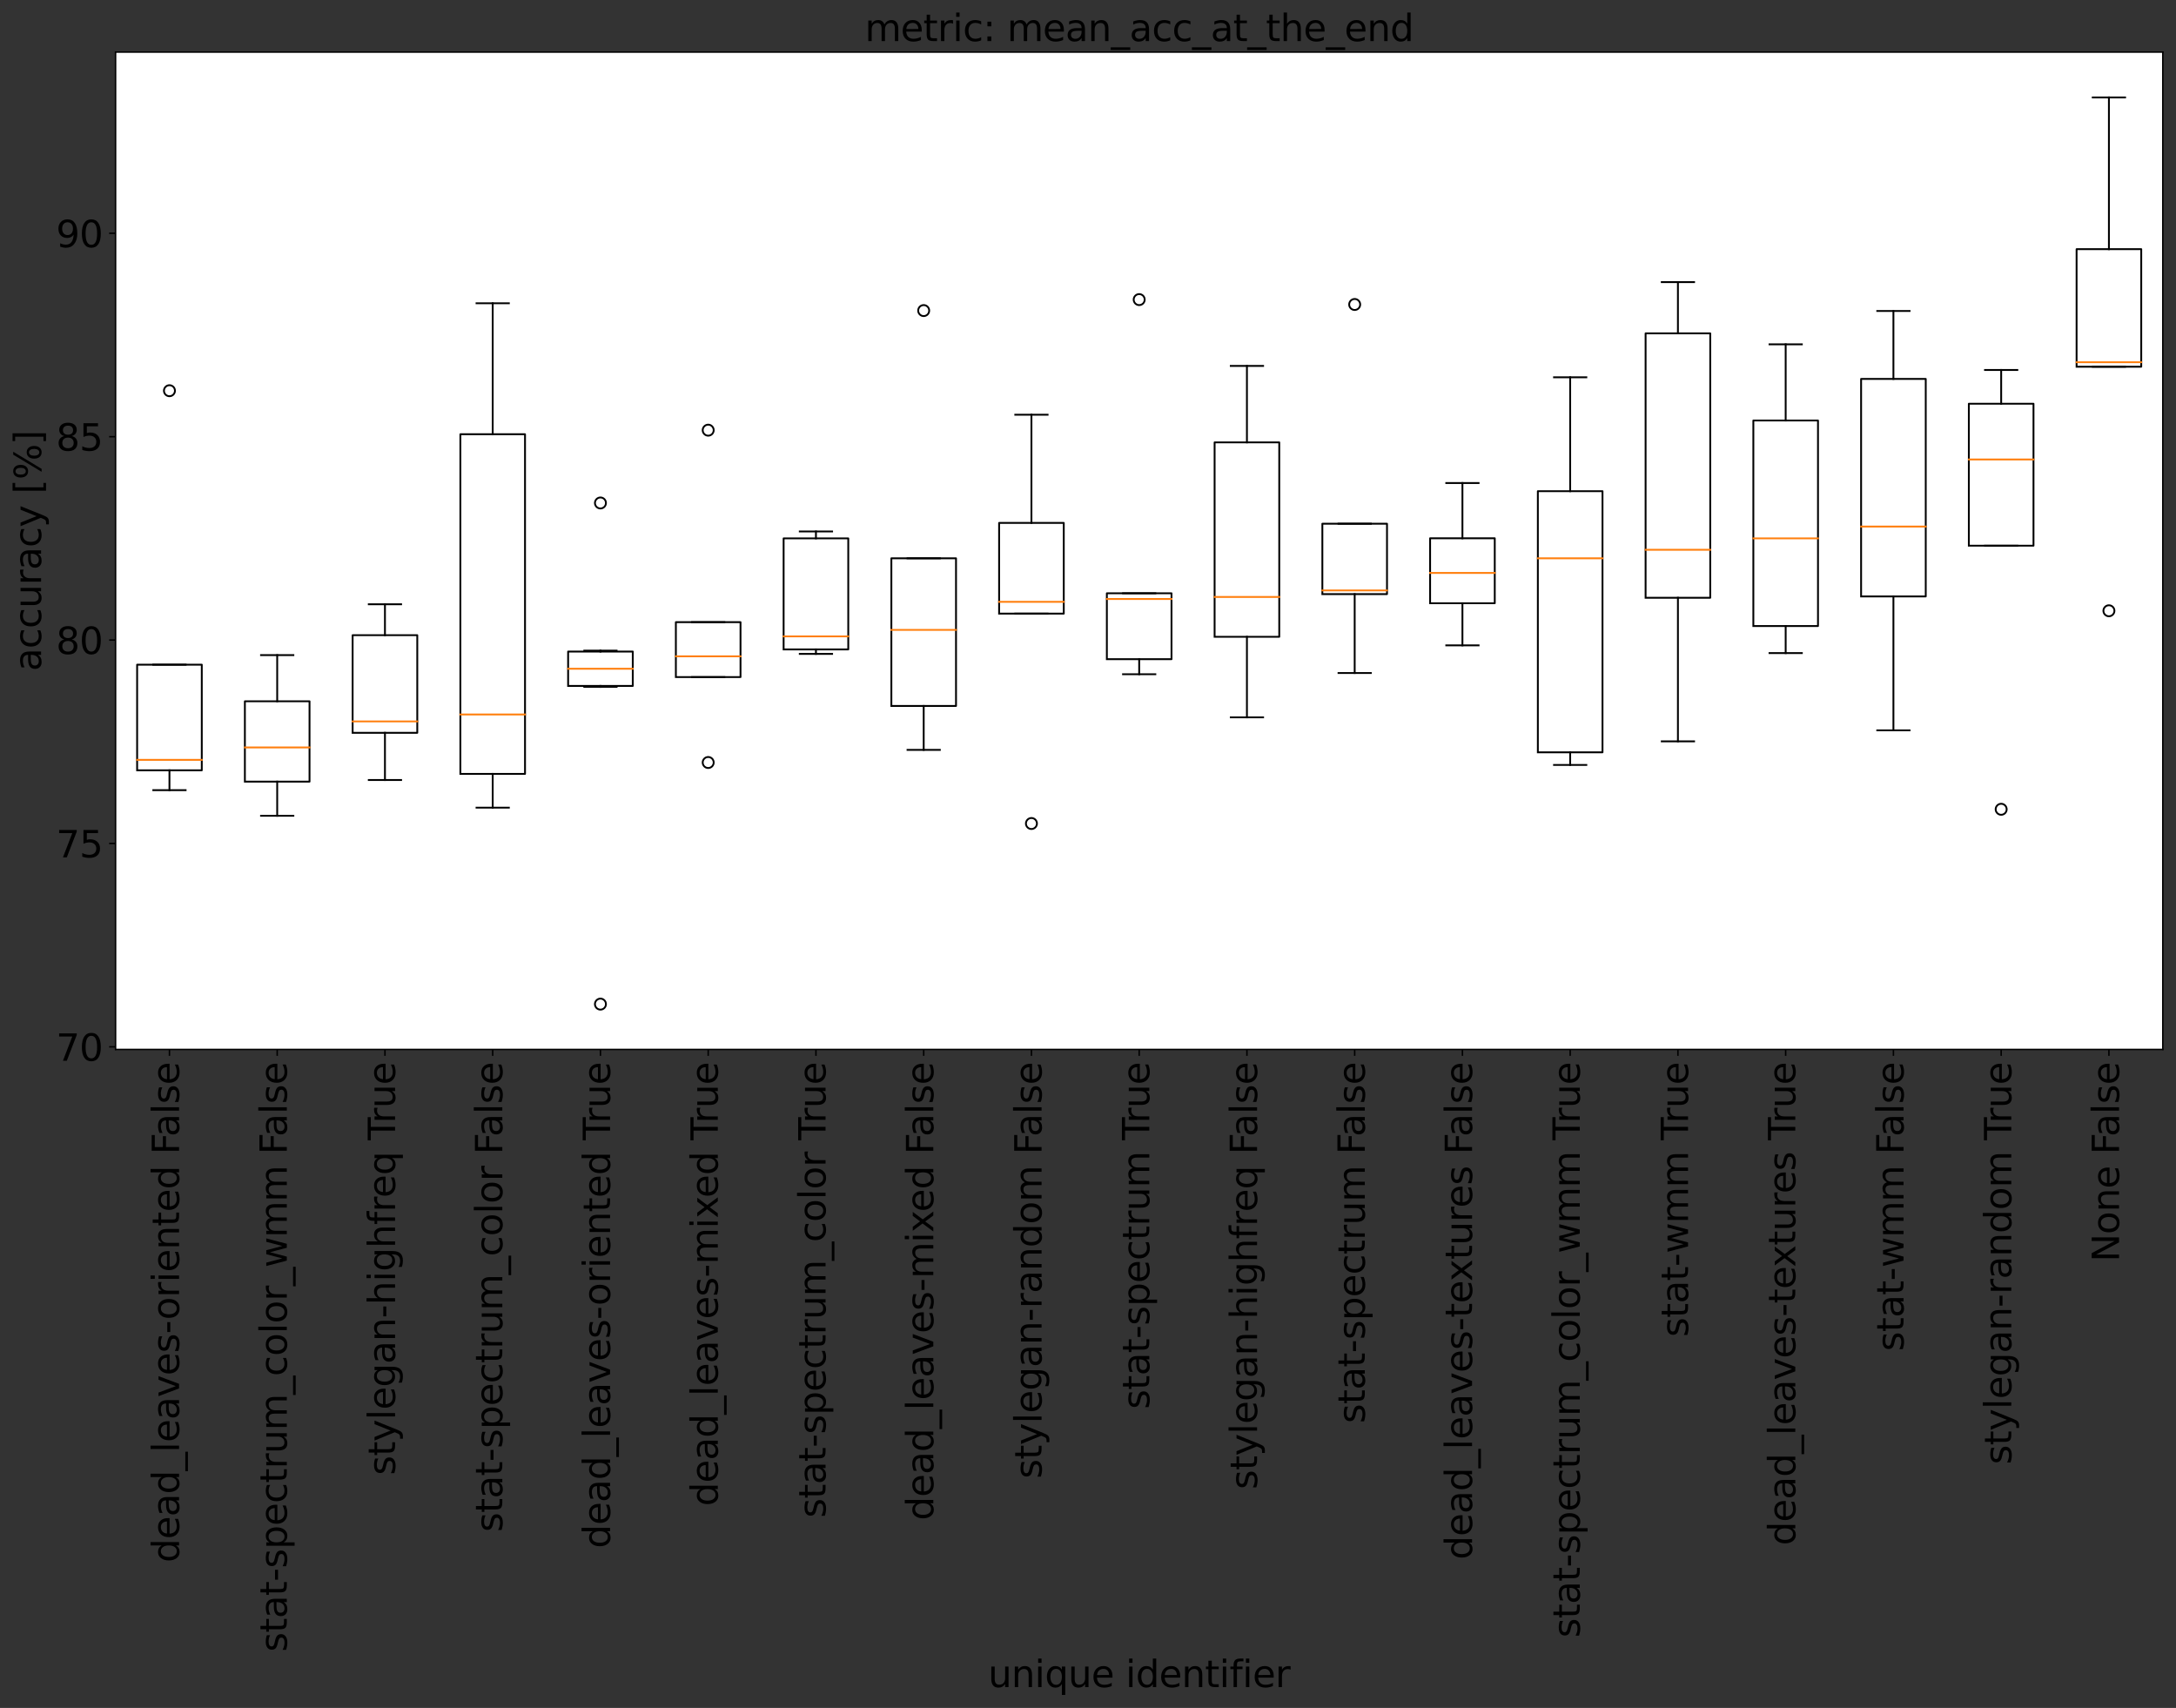 <?xml version="1.0" encoding="utf-8" standalone="no"?>
<!DOCTYPE svg PUBLIC "-//W3C//DTD SVG 1.1//EN"
  "http://www.w3.org/Graphics/SVG/1.1/DTD/svg11.dtd">
<svg xmlns:xlink="http://www.w3.org/1999/xlink" width="1186.206pt" height="930.903pt" viewBox="0 0 1186.206 930.903" xmlns="http://www.w3.org/2000/svg" version="1.1">
 <rect x="0" y="0" width="1186.206" height="930.903" fill="#333333" stroke="none"/>
 <defs>
  <style type="text/css">*{stroke-linejoin: round; stroke-linecap: butt}</style>
 </defs>
 <g id="figure_1">
  <g id="patch_1">
   <path d="M -0 930.903 
L 1186.206 930.903 
L 1186.206 0 
L -0 0 
L -0 930.903 
z
" style="fill: none"/>
  </g>
  <g id="axes_1">
   <g id="patch_2">
    <path d="M 63.006 571.997 
L 1179.006 571.997 
L 1179.006 28.397 
L 63.006 28.397 
z
" style="fill: #ffffff"/>
   </g>
   <g id="matplotlib.axis_1">
    <g id="xtick_1">
     <g id="line2d_1">
      <defs>
       <path id="mc82891f42e" d="M 0 0 
L 0 3.5 
" style="stroke: #000000; stroke-width: 0.8"/>
      </defs>
      <g>
       <use xlink:href="#mc82891f42e" x="92.375" y="571.997" style="stroke: #000000; stroke-width: 0.8"/>
      </g>
     </g>
     <g id="text_1">
      <!-- dead_leaves-oriented False -->
      <g transform="translate(97.615 851.638)rotate(-90)scale(0.2 -0.2)">
       <defs>
        <path id="DejaVuSans-64" d="M 2906 2969 
L 2906 4863 
L 3481 4863 
L 3481 0 
L 2906 0 
L 2906 525 
Q 2725 213 2448 61 
Q 2172 -91 1784 -91 
Q 1150 -91 751 415 
Q 353 922 353 1747 
Q 353 2572 751 3078 
Q 1150 3584 1784 3584 
Q 2172 3584 2448 3432 
Q 2725 3281 2906 2969 
z
M 947 1747 
Q 947 1113 1208 752 
Q 1469 391 1925 391 
Q 2381 391 2643 752 
Q 2906 1113 2906 1747 
Q 2906 2381 2643 2742 
Q 2381 3103 1925 3103 
Q 1469 3103 1208 2742 
Q 947 2381 947 1747 
z
" transform="scale(0.016)"/>
        <path id="DejaVuSans-65" d="M 3597 1894 
L 3597 1613 
L 953 1613 
Q 991 1019 1311 708 
Q 1631 397 2203 397 
Q 2534 397 2845 478 
Q 3156 559 3463 722 
L 3463 178 
Q 3153 47 2828 -22 
Q 2503 -91 2169 -91 
Q 1331 -91 842 396 
Q 353 884 353 1716 
Q 353 2575 817 3079 
Q 1281 3584 2069 3584 
Q 2775 3584 3186 3129 
Q 3597 2675 3597 1894 
z
M 3022 2063 
Q 3016 2534 2758 2815 
Q 2500 3097 2075 3097 
Q 1594 3097 1305 2825 
Q 1016 2553 972 2059 
L 3022 2063 
z
" transform="scale(0.016)"/>
        <path id="DejaVuSans-61" d="M 2194 1759 
Q 1497 1759 1228 1600 
Q 959 1441 959 1056 
Q 959 750 1161 570 
Q 1363 391 1709 391 
Q 2188 391 2477 730 
Q 2766 1069 2766 1631 
L 2766 1759 
L 2194 1759 
z
M 3341 1997 
L 3341 0 
L 2766 0 
L 2766 531 
Q 2569 213 2275 61 
Q 1981 -91 1556 -91 
Q 1019 -91 701 211 
Q 384 513 384 1019 
Q 384 1609 779 1909 
Q 1175 2209 1959 2209 
L 2766 2209 
L 2766 2266 
Q 2766 2663 2505 2880 
Q 2244 3097 1772 3097 
Q 1472 3097 1187 3025 
Q 903 2953 641 2809 
L 641 3341 
Q 956 3463 1253 3523 
Q 1550 3584 1831 3584 
Q 2591 3584 2966 3190 
Q 3341 2797 3341 1997 
z
" transform="scale(0.016)"/>
        <path id="DejaVuSans-5f" d="M 3263 -1063 
L 3263 -1509 
L -63 -1509 
L -63 -1063 
L 3263 -1063 
z
" transform="scale(0.016)"/>
        <path id="DejaVuSans-6c" d="M 603 4863 
L 1178 4863 
L 1178 0 
L 603 0 
L 603 4863 
z
" transform="scale(0.016)"/>
        <path id="DejaVuSans-76" d="M 191 3500 
L 800 3500 
L 1894 563 
L 2988 3500 
L 3597 3500 
L 2284 0 
L 1503 0 
L 191 3500 
z
" transform="scale(0.016)"/>
        <path id="DejaVuSans-73" d="M 2834 3397 
L 2834 2853 
Q 2591 2978 2328 3040 
Q 2066 3103 1784 3103 
Q 1356 3103 1142 2972 
Q 928 2841 928 2578 
Q 928 2378 1081 2264 
Q 1234 2150 1697 2047 
L 1894 2003 
Q 2506 1872 2764 1633 
Q 3022 1394 3022 966 
Q 3022 478 2636 193 
Q 2250 -91 1575 -91 
Q 1294 -91 989 -36 
Q 684 19 347 128 
L 347 722 
Q 666 556 975 473 
Q 1284 391 1588 391 
Q 1994 391 2212 530 
Q 2431 669 2431 922 
Q 2431 1156 2273 1281 
Q 2116 1406 1581 1522 
L 1381 1569 
Q 847 1681 609 1914 
Q 372 2147 372 2553 
Q 372 3047 722 3315 
Q 1072 3584 1716 3584 
Q 2034 3584 2315 3537 
Q 2597 3491 2834 3397 
z
" transform="scale(0.016)"/>
        <path id="DejaVuSans-2d" d="M 313 2009 
L 1997 2009 
L 1997 1497 
L 313 1497 
L 313 2009 
z
" transform="scale(0.016)"/>
        <path id="DejaVuSans-6f" d="M 1959 3097 
Q 1497 3097 1228 2736 
Q 959 2375 959 1747 
Q 959 1119 1226 758 
Q 1494 397 1959 397 
Q 2419 397 2687 759 
Q 2956 1122 2956 1747 
Q 2956 2369 2687 2733 
Q 2419 3097 1959 3097 
z
M 1959 3584 
Q 2709 3584 3137 3096 
Q 3566 2609 3566 1747 
Q 3566 888 3137 398 
Q 2709 -91 1959 -91 
Q 1206 -91 779 398 
Q 353 888 353 1747 
Q 353 2609 779 3096 
Q 1206 3584 1959 3584 
z
" transform="scale(0.016)"/>
        <path id="DejaVuSans-72" d="M 2631 2963 
Q 2534 3019 2420 3045 
Q 2306 3072 2169 3072 
Q 1681 3072 1420 2755 
Q 1159 2438 1159 1844 
L 1159 0 
L 581 0 
L 581 3500 
L 1159 3500 
L 1159 2956 
Q 1341 3275 1631 3429 
Q 1922 3584 2338 3584 
Q 2397 3584 2469 3576 
Q 2541 3569 2628 3553 
L 2631 2963 
z
" transform="scale(0.016)"/>
        <path id="DejaVuSans-69" d="M 603 3500 
L 1178 3500 
L 1178 0 
L 603 0 
L 603 3500 
z
M 603 4863 
L 1178 4863 
L 1178 4134 
L 603 4134 
L 603 4863 
z
" transform="scale(0.016)"/>
        <path id="DejaVuSans-6e" d="M 3513 2113 
L 3513 0 
L 2938 0 
L 2938 2094 
Q 2938 2591 2744 2837 
Q 2550 3084 2163 3084 
Q 1697 3084 1428 2787 
Q 1159 2491 1159 1978 
L 1159 0 
L 581 0 
L 581 3500 
L 1159 3500 
L 1159 2956 
Q 1366 3272 1645 3428 
Q 1925 3584 2291 3584 
Q 2894 3584 3203 3211 
Q 3513 2838 3513 2113 
z
" transform="scale(0.016)"/>
        <path id="DejaVuSans-74" d="M 1172 4494 
L 1172 3500 
L 2356 3500 
L 2356 3053 
L 1172 3053 
L 1172 1153 
Q 1172 725 1289 603 
Q 1406 481 1766 481 
L 2356 481 
L 2356 0 
L 1766 0 
Q 1100 0 847 248 
Q 594 497 594 1153 
L 594 3053 
L 172 3053 
L 172 3500 
L 594 3500 
L 594 4494 
L 1172 4494 
z
" transform="scale(0.016)"/>
        <path id="DejaVuSans-20" transform="scale(0.016)"/>
        <path id="DejaVuSans-46" d="M 628 4666 
L 3309 4666 
L 3309 4134 
L 1259 4134 
L 1259 2759 
L 3109 2759 
L 3109 2228 
L 1259 2228 
L 1259 0 
L 628 0 
L 628 4666 
z
" transform="scale(0.016)"/>
       </defs>
       <use xlink:href="#DejaVuSans-64"/>
       <use xlink:href="#DejaVuSans-65" x="63.477"/>
       <use xlink:href="#DejaVuSans-61" x="125"/>
       <use xlink:href="#DejaVuSans-64" x="186.279"/>
       <use xlink:href="#DejaVuSans-5f" x="249.756"/>
       <use xlink:href="#DejaVuSans-6c" x="299.756"/>
       <use xlink:href="#DejaVuSans-65" x="327.539"/>
       <use xlink:href="#DejaVuSans-61" x="389.062"/>
       <use xlink:href="#DejaVuSans-76" x="450.342"/>
       <use xlink:href="#DejaVuSans-65" x="509.521"/>
       <use xlink:href="#DejaVuSans-73" x="571.045"/>
       <use xlink:href="#DejaVuSans-2d" x="623.145"/>
       <use xlink:href="#DejaVuSans-6f" x="661.104"/>
       <use xlink:href="#DejaVuSans-72" x="722.285"/>
       <use xlink:href="#DejaVuSans-69" x="763.398"/>
       <use xlink:href="#DejaVuSans-65" x="791.182"/>
       <use xlink:href="#DejaVuSans-6e" x="852.705"/>
       <use xlink:href="#DejaVuSans-74" x="916.084"/>
       <use xlink:href="#DejaVuSans-65" x="955.293"/>
       <use xlink:href="#DejaVuSans-64" x="1016.816"/>
       <use xlink:href="#DejaVuSans-20" x="1080.293"/>
       <use xlink:href="#DejaVuSans-46" x="1112.08"/>
       <use xlink:href="#DejaVuSans-61" x="1160.475"/>
       <use xlink:href="#DejaVuSans-6c" x="1221.754"/>
       <use xlink:href="#DejaVuSans-73" x="1249.537"/>
       <use xlink:href="#DejaVuSans-65" x="1301.637"/>
      </g>
     </g>
    </g>
    <g id="xtick_2">
     <g id="line2d_2">
      <g>
       <use xlink:href="#mc82891f42e" x="151.112" y="571.997" style="stroke: #000000; stroke-width: 0.8"/>
      </g>
     </g>
     <g id="text_2">
      <!-- stat-spectrum_color_wmm False -->
      <g transform="translate(156.352 900.347)rotate(-90)scale(0.2 -0.2)">
       <defs>
        <path id="DejaVuSans-70" d="M 1159 525 
L 1159 -1331 
L 581 -1331 
L 581 3500 
L 1159 3500 
L 1159 2969 
Q 1341 3281 1617 3432 
Q 1894 3584 2278 3584 
Q 2916 3584 3314 3078 
Q 3713 2572 3713 1747 
Q 3713 922 3314 415 
Q 2916 -91 2278 -91 
Q 1894 -91 1617 61 
Q 1341 213 1159 525 
z
M 3116 1747 
Q 3116 2381 2855 2742 
Q 2594 3103 2138 3103 
Q 1681 3103 1420 2742 
Q 1159 2381 1159 1747 
Q 1159 1113 1420 752 
Q 1681 391 2138 391 
Q 2594 391 2855 752 
Q 3116 1113 3116 1747 
z
" transform="scale(0.016)"/>
        <path id="DejaVuSans-63" d="M 3122 3366 
L 3122 2828 
Q 2878 2963 2633 3030 
Q 2388 3097 2138 3097 
Q 1578 3097 1268 2742 
Q 959 2388 959 1747 
Q 959 1106 1268 751 
Q 1578 397 2138 397 
Q 2388 397 2633 464 
Q 2878 531 3122 666 
L 3122 134 
Q 2881 22 2623 -34 
Q 2366 -91 2075 -91 
Q 1284 -91 818 406 
Q 353 903 353 1747 
Q 353 2603 823 3093 
Q 1294 3584 2113 3584 
Q 2378 3584 2631 3529 
Q 2884 3475 3122 3366 
z
" transform="scale(0.016)"/>
        <path id="DejaVuSans-75" d="M 544 1381 
L 544 3500 
L 1119 3500 
L 1119 1403 
Q 1119 906 1312 657 
Q 1506 409 1894 409 
Q 2359 409 2629 706 
Q 2900 1003 2900 1516 
L 2900 3500 
L 3475 3500 
L 3475 0 
L 2900 0 
L 2900 538 
Q 2691 219 2414 64 
Q 2138 -91 1772 -91 
Q 1169 -91 856 284 
Q 544 659 544 1381 
z
M 1991 3584 
L 1991 3584 
z
" transform="scale(0.016)"/>
        <path id="DejaVuSans-6d" d="M 3328 2828 
Q 3544 3216 3844 3400 
Q 4144 3584 4550 3584 
Q 5097 3584 5394 3201 
Q 5691 2819 5691 2113 
L 5691 0 
L 5113 0 
L 5113 2094 
Q 5113 2597 4934 2840 
Q 4756 3084 4391 3084 
Q 3944 3084 3684 2787 
Q 3425 2491 3425 1978 
L 3425 0 
L 2847 0 
L 2847 2094 
Q 2847 2600 2669 2842 
Q 2491 3084 2119 3084 
Q 1678 3084 1418 2786 
Q 1159 2488 1159 1978 
L 1159 0 
L 581 0 
L 581 3500 
L 1159 3500 
L 1159 2956 
Q 1356 3278 1631 3431 
Q 1906 3584 2284 3584 
Q 2666 3584 2933 3390 
Q 3200 3197 3328 2828 
z
" transform="scale(0.016)"/>
        <path id="DejaVuSans-77" d="M 269 3500 
L 844 3500 
L 1563 769 
L 2278 3500 
L 2956 3500 
L 3675 769 
L 4391 3500 
L 4966 3500 
L 4050 0 
L 3372 0 
L 2619 2869 
L 1863 0 
L 1184 0 
L 269 3500 
z
" transform="scale(0.016)"/>
       </defs>
       <use xlink:href="#DejaVuSans-73"/>
       <use xlink:href="#DejaVuSans-74" x="52.1"/>
       <use xlink:href="#DejaVuSans-61" x="91.309"/>
       <use xlink:href="#DejaVuSans-74" x="152.588"/>
       <use xlink:href="#DejaVuSans-2d" x="191.797"/>
       <use xlink:href="#DejaVuSans-73" x="227.881"/>
       <use xlink:href="#DejaVuSans-70" x="279.98"/>
       <use xlink:href="#DejaVuSans-65" x="343.457"/>
       <use xlink:href="#DejaVuSans-63" x="404.98"/>
       <use xlink:href="#DejaVuSans-74" x="459.961"/>
       <use xlink:href="#DejaVuSans-72" x="499.17"/>
       <use xlink:href="#DejaVuSans-75" x="540.283"/>
       <use xlink:href="#DejaVuSans-6d" x="603.662"/>
       <use xlink:href="#DejaVuSans-5f" x="701.074"/>
       <use xlink:href="#DejaVuSans-63" x="751.074"/>
       <use xlink:href="#DejaVuSans-6f" x="806.055"/>
       <use xlink:href="#DejaVuSans-6c" x="867.236"/>
       <use xlink:href="#DejaVuSans-6f" x="895.02"/>
       <use xlink:href="#DejaVuSans-72" x="956.201"/>
       <use xlink:href="#DejaVuSans-5f" x="997.314"/>
       <use xlink:href="#DejaVuSans-77" x="1047.314"/>
       <use xlink:href="#DejaVuSans-6d" x="1129.102"/>
       <use xlink:href="#DejaVuSans-6d" x="1226.514"/>
       <use xlink:href="#DejaVuSans-20" x="1323.926"/>
       <use xlink:href="#DejaVuSans-46" x="1355.713"/>
       <use xlink:href="#DejaVuSans-61" x="1404.107"/>
       <use xlink:href="#DejaVuSans-6c" x="1465.387"/>
       <use xlink:href="#DejaVuSans-73" x="1493.17"/>
       <use xlink:href="#DejaVuSans-65" x="1545.27"/>
      </g>
     </g>
    </g>
    <g id="xtick_3">
     <g id="line2d_3">
      <g>
       <use xlink:href="#mc82891f42e" x="209.848" y="571.997" style="stroke: #000000; stroke-width: 0.8"/>
      </g>
     </g>
     <g id="text_3">
      <!-- stylegan-highfreq True -->
      <g transform="translate(215.367 804.044)rotate(-90)scale(0.2 -0.2)">
       <defs>
        <path id="DejaVuSans-79" d="M 2059 -325 
Q 1816 -950 1584 -1140 
Q 1353 -1331 966 -1331 
L 506 -1331 
L 506 -850 
L 844 -850 
Q 1081 -850 1212 -737 
Q 1344 -625 1503 -206 
L 1606 56 
L 191 3500 
L 800 3500 
L 1894 763 
L 2988 3500 
L 3597 3500 
L 2059 -325 
z
" transform="scale(0.016)"/>
        <path id="DejaVuSans-67" d="M 2906 1791 
Q 2906 2416 2648 2759 
Q 2391 3103 1925 3103 
Q 1463 3103 1205 2759 
Q 947 2416 947 1791 
Q 947 1169 1205 825 
Q 1463 481 1925 481 
Q 2391 481 2648 825 
Q 2906 1169 2906 1791 
z
M 3481 434 
Q 3481 -459 3084 -895 
Q 2688 -1331 1869 -1331 
Q 1566 -1331 1297 -1286 
Q 1028 -1241 775 -1147 
L 775 -588 
Q 1028 -725 1275 -790 
Q 1522 -856 1778 -856 
Q 2344 -856 2625 -561 
Q 2906 -266 2906 331 
L 2906 616 
Q 2728 306 2450 153 
Q 2172 0 1784 0 
Q 1141 0 747 490 
Q 353 981 353 1791 
Q 353 2603 747 3093 
Q 1141 3584 1784 3584 
Q 2172 3584 2450 3431 
Q 2728 3278 2906 2969 
L 2906 3500 
L 3481 3500 
L 3481 434 
z
" transform="scale(0.016)"/>
        <path id="DejaVuSans-68" d="M 3513 2113 
L 3513 0 
L 2938 0 
L 2938 2094 
Q 2938 2591 2744 2837 
Q 2550 3084 2163 3084 
Q 1697 3084 1428 2787 
Q 1159 2491 1159 1978 
L 1159 0 
L 581 0 
L 581 4863 
L 1159 4863 
L 1159 2956 
Q 1366 3272 1645 3428 
Q 1925 3584 2291 3584 
Q 2894 3584 3203 3211 
Q 3513 2838 3513 2113 
z
" transform="scale(0.016)"/>
        <path id="DejaVuSans-66" d="M 2375 4863 
L 2375 4384 
L 1825 4384 
Q 1516 4384 1395 4259 
Q 1275 4134 1275 3809 
L 1275 3500 
L 2222 3500 
L 2222 3053 
L 1275 3053 
L 1275 0 
L 697 0 
L 697 3053 
L 147 3053 
L 147 3500 
L 697 3500 
L 697 3744 
Q 697 4328 969 4595 
Q 1241 4863 1831 4863 
L 2375 4863 
z
" transform="scale(0.016)"/>
        <path id="DejaVuSans-71" d="M 947 1747 
Q 947 1113 1208 752 
Q 1469 391 1925 391 
Q 2381 391 2643 752 
Q 2906 1113 2906 1747 
Q 2906 2381 2643 2742 
Q 2381 3103 1925 3103 
Q 1469 3103 1208 2742 
Q 947 2381 947 1747 
z
M 2906 525 
Q 2725 213 2448 61 
Q 2172 -91 1784 -91 
Q 1150 -91 751 415 
Q 353 922 353 1747 
Q 353 2572 751 3078 
Q 1150 3584 1784 3584 
Q 2172 3584 2448 3432 
Q 2725 3281 2906 2969 
L 2906 3500 
L 3481 3500 
L 3481 -1331 
L 2906 -1331 
L 2906 525 
z
" transform="scale(0.016)"/>
        <path id="DejaVuSans-54" d="M -19 4666 
L 3928 4666 
L 3928 4134 
L 2272 4134 
L 2272 0 
L 1638 0 
L 1638 4134 
L -19 4134 
L -19 4666 
z
" transform="scale(0.016)"/>
       </defs>
       <use xlink:href="#DejaVuSans-73"/>
       <use xlink:href="#DejaVuSans-74" x="52.1"/>
       <use xlink:href="#DejaVuSans-79" x="91.309"/>
       <use xlink:href="#DejaVuSans-6c" x="150.488"/>
       <use xlink:href="#DejaVuSans-65" x="178.271"/>
       <use xlink:href="#DejaVuSans-67" x="239.795"/>
       <use xlink:href="#DejaVuSans-61" x="303.271"/>
       <use xlink:href="#DejaVuSans-6e" x="364.551"/>
       <use xlink:href="#DejaVuSans-2d" x="427.93"/>
       <use xlink:href="#DejaVuSans-68" x="464.014"/>
       <use xlink:href="#DejaVuSans-69" x="527.393"/>
       <use xlink:href="#DejaVuSans-67" x="555.176"/>
       <use xlink:href="#DejaVuSans-68" x="618.652"/>
       <use xlink:href="#DejaVuSans-66" x="682.031"/>
       <use xlink:href="#DejaVuSans-72" x="717.236"/>
       <use xlink:href="#DejaVuSans-65" x="756.1"/>
       <use xlink:href="#DejaVuSans-71" x="817.623"/>
       <use xlink:href="#DejaVuSans-20" x="881.1"/>
       <use xlink:href="#DejaVuSans-54" x="912.887"/>
       <use xlink:href="#DejaVuSans-72" x="959.221"/>
       <use xlink:href="#DejaVuSans-75" x="1000.334"/>
       <use xlink:href="#DejaVuSans-65" x="1063.713"/>
      </g>
     </g>
    </g>
    <g id="xtick_4">
     <g id="line2d_4">
      <g>
       <use xlink:href="#mc82891f42e" x="268.585" y="571.997" style="stroke: #000000; stroke-width: 0.8"/>
      </g>
     </g>
     <g id="text_4">
      <!-- stat-spectrum_color False -->
      <g transform="translate(273.826 835.028)rotate(-90)scale(0.2 -0.2)">
       <use xlink:href="#DejaVuSans-73"/>
       <use xlink:href="#DejaVuSans-74" x="52.1"/>
       <use xlink:href="#DejaVuSans-61" x="91.309"/>
       <use xlink:href="#DejaVuSans-74" x="152.588"/>
       <use xlink:href="#DejaVuSans-2d" x="191.797"/>
       <use xlink:href="#DejaVuSans-73" x="227.881"/>
       <use xlink:href="#DejaVuSans-70" x="279.98"/>
       <use xlink:href="#DejaVuSans-65" x="343.457"/>
       <use xlink:href="#DejaVuSans-63" x="404.98"/>
       <use xlink:href="#DejaVuSans-74" x="459.961"/>
       <use xlink:href="#DejaVuSans-72" x="499.17"/>
       <use xlink:href="#DejaVuSans-75" x="540.283"/>
       <use xlink:href="#DejaVuSans-6d" x="603.662"/>
       <use xlink:href="#DejaVuSans-5f" x="701.074"/>
       <use xlink:href="#DejaVuSans-63" x="751.074"/>
       <use xlink:href="#DejaVuSans-6f" x="806.055"/>
       <use xlink:href="#DejaVuSans-6c" x="867.236"/>
       <use xlink:href="#DejaVuSans-6f" x="895.02"/>
       <use xlink:href="#DejaVuSans-72" x="956.201"/>
       <use xlink:href="#DejaVuSans-20" x="997.314"/>
       <use xlink:href="#DejaVuSans-46" x="1029.102"/>
       <use xlink:href="#DejaVuSans-61" x="1077.496"/>
       <use xlink:href="#DejaVuSans-6c" x="1138.775"/>
       <use xlink:href="#DejaVuSans-73" x="1166.559"/>
       <use xlink:href="#DejaVuSans-65" x="1218.658"/>
      </g>
     </g>
    </g>
    <g id="xtick_5">
     <g id="line2d_5">
      <g>
       <use xlink:href="#mc82891f42e" x="327.322" y="571.997" style="stroke: #000000; stroke-width: 0.8"/>
      </g>
     </g>
     <g id="text_5">
      <!-- dead_leaves-oriented True -->
      <g transform="translate(332.563 843.891)rotate(-90)scale(0.2 -0.2)">
       <use xlink:href="#DejaVuSans-64"/>
       <use xlink:href="#DejaVuSans-65" x="63.477"/>
       <use xlink:href="#DejaVuSans-61" x="125"/>
       <use xlink:href="#DejaVuSans-64" x="186.279"/>
       <use xlink:href="#DejaVuSans-5f" x="249.756"/>
       <use xlink:href="#DejaVuSans-6c" x="299.756"/>
       <use xlink:href="#DejaVuSans-65" x="327.539"/>
       <use xlink:href="#DejaVuSans-61" x="389.062"/>
       <use xlink:href="#DejaVuSans-76" x="450.342"/>
       <use xlink:href="#DejaVuSans-65" x="509.521"/>
       <use xlink:href="#DejaVuSans-73" x="571.045"/>
       <use xlink:href="#DejaVuSans-2d" x="623.145"/>
       <use xlink:href="#DejaVuSans-6f" x="661.104"/>
       <use xlink:href="#DejaVuSans-72" x="722.285"/>
       <use xlink:href="#DejaVuSans-69" x="763.398"/>
       <use xlink:href="#DejaVuSans-65" x="791.182"/>
       <use xlink:href="#DejaVuSans-6e" x="852.705"/>
       <use xlink:href="#DejaVuSans-74" x="916.084"/>
       <use xlink:href="#DejaVuSans-65" x="955.293"/>
       <use xlink:href="#DejaVuSans-64" x="1016.816"/>
       <use xlink:href="#DejaVuSans-20" x="1080.293"/>
       <use xlink:href="#DejaVuSans-54" x="1112.08"/>
       <use xlink:href="#DejaVuSans-72" x="1158.414"/>
       <use xlink:href="#DejaVuSans-75" x="1199.527"/>
       <use xlink:href="#DejaVuSans-65" x="1262.906"/>
      </g>
     </g>
    </g>
    <g id="xtick_6">
     <g id="line2d_6">
      <g>
       <use xlink:href="#mc82891f42e" x="386.059" y="571.997" style="stroke: #000000; stroke-width: 0.8"/>
      </g>
     </g>
     <g id="text_6">
      <!-- dead_leaves-mixed True -->
      <g transform="translate(391.3 820.928)rotate(-90)scale(0.2 -0.2)">
       <defs>
        <path id="DejaVuSans-78" d="M 3513 3500 
L 2247 1797 
L 3578 0 
L 2900 0 
L 1881 1375 
L 863 0 
L 184 0 
L 1544 1831 
L 300 3500 
L 978 3500 
L 1906 2253 
L 2834 3500 
L 3513 3500 
z
" transform="scale(0.016)"/>
       </defs>
       <use xlink:href="#DejaVuSans-64"/>
       <use xlink:href="#DejaVuSans-65" x="63.477"/>
       <use xlink:href="#DejaVuSans-61" x="125"/>
       <use xlink:href="#DejaVuSans-64" x="186.279"/>
       <use xlink:href="#DejaVuSans-5f" x="249.756"/>
       <use xlink:href="#DejaVuSans-6c" x="299.756"/>
       <use xlink:href="#DejaVuSans-65" x="327.539"/>
       <use xlink:href="#DejaVuSans-61" x="389.062"/>
       <use xlink:href="#DejaVuSans-76" x="450.342"/>
       <use xlink:href="#DejaVuSans-65" x="509.521"/>
       <use xlink:href="#DejaVuSans-73" x="571.045"/>
       <use xlink:href="#DejaVuSans-2d" x="623.145"/>
       <use xlink:href="#DejaVuSans-6d" x="659.229"/>
       <use xlink:href="#DejaVuSans-69" x="756.641"/>
       <use xlink:href="#DejaVuSans-78" x="784.424"/>
       <use xlink:href="#DejaVuSans-65" x="840.479"/>
       <use xlink:href="#DejaVuSans-64" x="902.002"/>
       <use xlink:href="#DejaVuSans-20" x="965.479"/>
       <use xlink:href="#DejaVuSans-54" x="997.266"/>
       <use xlink:href="#DejaVuSans-72" x="1043.6"/>
       <use xlink:href="#DejaVuSans-75" x="1084.713"/>
       <use xlink:href="#DejaVuSans-65" x="1148.092"/>
      </g>
     </g>
    </g>
    <g id="xtick_7">
     <g id="line2d_7">
      <g>
       <use xlink:href="#mc82891f42e" x="444.796" y="571.997" style="stroke: #000000; stroke-width: 0.8"/>
      </g>
     </g>
     <g id="text_7">
      <!-- stat-spectrum_color True -->
      <g transform="translate(450.036 827.281)rotate(-90)scale(0.2 -0.2)">
       <use xlink:href="#DejaVuSans-73"/>
       <use xlink:href="#DejaVuSans-74" x="52.1"/>
       <use xlink:href="#DejaVuSans-61" x="91.309"/>
       <use xlink:href="#DejaVuSans-74" x="152.588"/>
       <use xlink:href="#DejaVuSans-2d" x="191.797"/>
       <use xlink:href="#DejaVuSans-73" x="227.881"/>
       <use xlink:href="#DejaVuSans-70" x="279.98"/>
       <use xlink:href="#DejaVuSans-65" x="343.457"/>
       <use xlink:href="#DejaVuSans-63" x="404.98"/>
       <use xlink:href="#DejaVuSans-74" x="459.961"/>
       <use xlink:href="#DejaVuSans-72" x="499.17"/>
       <use xlink:href="#DejaVuSans-75" x="540.283"/>
       <use xlink:href="#DejaVuSans-6d" x="603.662"/>
       <use xlink:href="#DejaVuSans-5f" x="701.074"/>
       <use xlink:href="#DejaVuSans-63" x="751.074"/>
       <use xlink:href="#DejaVuSans-6f" x="806.055"/>
       <use xlink:href="#DejaVuSans-6c" x="867.236"/>
       <use xlink:href="#DejaVuSans-6f" x="895.02"/>
       <use xlink:href="#DejaVuSans-72" x="956.201"/>
       <use xlink:href="#DejaVuSans-20" x="997.314"/>
       <use xlink:href="#DejaVuSans-54" x="1029.102"/>
       <use xlink:href="#DejaVuSans-72" x="1075.436"/>
       <use xlink:href="#DejaVuSans-75" x="1116.549"/>
       <use xlink:href="#DejaVuSans-65" x="1179.928"/>
      </g>
     </g>
    </g>
    <g id="xtick_8">
     <g id="line2d_8">
      <g>
       <use xlink:href="#mc82891f42e" x="503.533" y="571.997" style="stroke: #000000; stroke-width: 0.8"/>
      </g>
     </g>
     <g id="text_8">
      <!-- dead_leaves-mixed False -->
      <g transform="translate(508.773 828.675)rotate(-90)scale(0.2 -0.2)">
       <use xlink:href="#DejaVuSans-64"/>
       <use xlink:href="#DejaVuSans-65" x="63.477"/>
       <use xlink:href="#DejaVuSans-61" x="125"/>
       <use xlink:href="#DejaVuSans-64" x="186.279"/>
       <use xlink:href="#DejaVuSans-5f" x="249.756"/>
       <use xlink:href="#DejaVuSans-6c" x="299.756"/>
       <use xlink:href="#DejaVuSans-65" x="327.539"/>
       <use xlink:href="#DejaVuSans-61" x="389.062"/>
       <use xlink:href="#DejaVuSans-76" x="450.342"/>
       <use xlink:href="#DejaVuSans-65" x="509.521"/>
       <use xlink:href="#DejaVuSans-73" x="571.045"/>
       <use xlink:href="#DejaVuSans-2d" x="623.145"/>
       <use xlink:href="#DejaVuSans-6d" x="659.229"/>
       <use xlink:href="#DejaVuSans-69" x="756.641"/>
       <use xlink:href="#DejaVuSans-78" x="784.424"/>
       <use xlink:href="#DejaVuSans-65" x="840.479"/>
       <use xlink:href="#DejaVuSans-64" x="902.002"/>
       <use xlink:href="#DejaVuSans-20" x="965.479"/>
       <use xlink:href="#DejaVuSans-46" x="997.266"/>
       <use xlink:href="#DejaVuSans-61" x="1045.66"/>
       <use xlink:href="#DejaVuSans-6c" x="1106.939"/>
       <use xlink:href="#DejaVuSans-73" x="1134.723"/>
       <use xlink:href="#DejaVuSans-65" x="1186.822"/>
      </g>
     </g>
    </g>
    <g id="xtick_9">
     <g id="line2d_9">
      <g>
       <use xlink:href="#mc82891f42e" x="562.269" y="571.997" style="stroke: #000000; stroke-width: 0.8"/>
      </g>
     </g>
     <g id="text_9">
      <!-- stylegan-random False -->
      <g transform="translate(567.788 805.941)rotate(-90)scale(0.2 -0.2)">
       <use xlink:href="#DejaVuSans-73"/>
       <use xlink:href="#DejaVuSans-74" x="52.1"/>
       <use xlink:href="#DejaVuSans-79" x="91.309"/>
       <use xlink:href="#DejaVuSans-6c" x="150.488"/>
       <use xlink:href="#DejaVuSans-65" x="178.271"/>
       <use xlink:href="#DejaVuSans-67" x="239.795"/>
       <use xlink:href="#DejaVuSans-61" x="303.271"/>
       <use xlink:href="#DejaVuSans-6e" x="364.551"/>
       <use xlink:href="#DejaVuSans-2d" x="427.93"/>
       <use xlink:href="#DejaVuSans-72" x="464.014"/>
       <use xlink:href="#DejaVuSans-61" x="505.127"/>
       <use xlink:href="#DejaVuSans-6e" x="566.406"/>
       <use xlink:href="#DejaVuSans-64" x="629.785"/>
       <use xlink:href="#DejaVuSans-6f" x="693.262"/>
       <use xlink:href="#DejaVuSans-6d" x="754.443"/>
       <use xlink:href="#DejaVuSans-20" x="851.855"/>
       <use xlink:href="#DejaVuSans-46" x="883.643"/>
       <use xlink:href="#DejaVuSans-61" x="932.037"/>
       <use xlink:href="#DejaVuSans-6c" x="993.316"/>
       <use xlink:href="#DejaVuSans-73" x="1021.1"/>
       <use xlink:href="#DejaVuSans-65" x="1073.199"/>
      </g>
     </g>
    </g>
    <g id="xtick_10">
     <g id="line2d_10">
      <g>
       <use xlink:href="#mc82891f42e" x="621.006" y="571.997" style="stroke: #000000; stroke-width: 0.8"/>
      </g>
     </g>
     <g id="text_10">
      <!-- stat-spectrum True -->
      <g transform="translate(626.525 768.031)rotate(-90)scale(0.2 -0.2)">
       <use xlink:href="#DejaVuSans-73"/>
       <use xlink:href="#DejaVuSans-74" x="52.1"/>
       <use xlink:href="#DejaVuSans-61" x="91.309"/>
       <use xlink:href="#DejaVuSans-74" x="152.588"/>
       <use xlink:href="#DejaVuSans-2d" x="191.797"/>
       <use xlink:href="#DejaVuSans-73" x="227.881"/>
       <use xlink:href="#DejaVuSans-70" x="279.98"/>
       <use xlink:href="#DejaVuSans-65" x="343.457"/>
       <use xlink:href="#DejaVuSans-63" x="404.98"/>
       <use xlink:href="#DejaVuSans-74" x="459.961"/>
       <use xlink:href="#DejaVuSans-72" x="499.17"/>
       <use xlink:href="#DejaVuSans-75" x="540.283"/>
       <use xlink:href="#DejaVuSans-6d" x="603.662"/>
       <use xlink:href="#DejaVuSans-20" x="701.074"/>
       <use xlink:href="#DejaVuSans-54" x="732.861"/>
       <use xlink:href="#DejaVuSans-72" x="779.195"/>
       <use xlink:href="#DejaVuSans-75" x="820.309"/>
       <use xlink:href="#DejaVuSans-65" x="883.688"/>
      </g>
     </g>
    </g>
    <g id="xtick_11">
     <g id="line2d_11">
      <g>
       <use xlink:href="#mc82891f42e" x="679.743" y="571.997" style="stroke: #000000; stroke-width: 0.8"/>
      </g>
     </g>
     <g id="text_11">
      <!-- stylegan-highfreq False -->
      <g transform="translate(685.262 811.791)rotate(-90)scale(0.2 -0.2)">
       <use xlink:href="#DejaVuSans-73"/>
       <use xlink:href="#DejaVuSans-74" x="52.1"/>
       <use xlink:href="#DejaVuSans-79" x="91.309"/>
       <use xlink:href="#DejaVuSans-6c" x="150.488"/>
       <use xlink:href="#DejaVuSans-65" x="178.271"/>
       <use xlink:href="#DejaVuSans-67" x="239.795"/>
       <use xlink:href="#DejaVuSans-61" x="303.271"/>
       <use xlink:href="#DejaVuSans-6e" x="364.551"/>
       <use xlink:href="#DejaVuSans-2d" x="427.93"/>
       <use xlink:href="#DejaVuSans-68" x="464.014"/>
       <use xlink:href="#DejaVuSans-69" x="527.393"/>
       <use xlink:href="#DejaVuSans-67" x="555.176"/>
       <use xlink:href="#DejaVuSans-68" x="618.652"/>
       <use xlink:href="#DejaVuSans-66" x="682.031"/>
       <use xlink:href="#DejaVuSans-72" x="717.236"/>
       <use xlink:href="#DejaVuSans-65" x="756.1"/>
       <use xlink:href="#DejaVuSans-71" x="817.623"/>
       <use xlink:href="#DejaVuSans-20" x="881.1"/>
       <use xlink:href="#DejaVuSans-46" x="912.887"/>
       <use xlink:href="#DejaVuSans-61" x="961.281"/>
       <use xlink:href="#DejaVuSans-6c" x="1022.561"/>
       <use xlink:href="#DejaVuSans-73" x="1050.344"/>
       <use xlink:href="#DejaVuSans-65" x="1102.443"/>
      </g>
     </g>
    </g>
    <g id="xtick_12">
     <g id="line2d_12">
      <g>
       <use xlink:href="#mc82891f42e" x="738.48" y="571.997" style="stroke: #000000; stroke-width: 0.8"/>
      </g>
     </g>
     <g id="text_12">
      <!-- stat-spectrum False -->
      <g transform="translate(743.999 775.778)rotate(-90)scale(0.2 -0.2)">
       <use xlink:href="#DejaVuSans-73"/>
       <use xlink:href="#DejaVuSans-74" x="52.1"/>
       <use xlink:href="#DejaVuSans-61" x="91.309"/>
       <use xlink:href="#DejaVuSans-74" x="152.588"/>
       <use xlink:href="#DejaVuSans-2d" x="191.797"/>
       <use xlink:href="#DejaVuSans-73" x="227.881"/>
       <use xlink:href="#DejaVuSans-70" x="279.98"/>
       <use xlink:href="#DejaVuSans-65" x="343.457"/>
       <use xlink:href="#DejaVuSans-63" x="404.98"/>
       <use xlink:href="#DejaVuSans-74" x="459.961"/>
       <use xlink:href="#DejaVuSans-72" x="499.17"/>
       <use xlink:href="#DejaVuSans-75" x="540.283"/>
       <use xlink:href="#DejaVuSans-6d" x="603.662"/>
       <use xlink:href="#DejaVuSans-20" x="701.074"/>
       <use xlink:href="#DejaVuSans-46" x="732.861"/>
       <use xlink:href="#DejaVuSans-61" x="781.256"/>
       <use xlink:href="#DejaVuSans-6c" x="842.535"/>
       <use xlink:href="#DejaVuSans-73" x="870.318"/>
       <use xlink:href="#DejaVuSans-65" x="922.418"/>
      </g>
     </g>
    </g>
    <g id="xtick_13">
     <g id="line2d_13">
      <g>
       <use xlink:href="#mc82891f42e" x="797.217" y="571.997" style="stroke: #000000; stroke-width: 0.8"/>
      </g>
     </g>
     <g id="text_13">
      <!-- dead_leaves-textures False -->
      <g transform="translate(802.457 850.069)rotate(-90)scale(0.2 -0.2)">
       <use xlink:href="#DejaVuSans-64"/>
       <use xlink:href="#DejaVuSans-65" x="63.477"/>
       <use xlink:href="#DejaVuSans-61" x="125"/>
       <use xlink:href="#DejaVuSans-64" x="186.279"/>
       <use xlink:href="#DejaVuSans-5f" x="249.756"/>
       <use xlink:href="#DejaVuSans-6c" x="299.756"/>
       <use xlink:href="#DejaVuSans-65" x="327.539"/>
       <use xlink:href="#DejaVuSans-61" x="389.062"/>
       <use xlink:href="#DejaVuSans-76" x="450.342"/>
       <use xlink:href="#DejaVuSans-65" x="509.521"/>
       <use xlink:href="#DejaVuSans-73" x="571.045"/>
       <use xlink:href="#DejaVuSans-2d" x="623.145"/>
       <use xlink:href="#DejaVuSans-74" x="659.229"/>
       <use xlink:href="#DejaVuSans-65" x="698.438"/>
       <use xlink:href="#DejaVuSans-78" x="758.211"/>
       <use xlink:href="#DejaVuSans-74" x="817.391"/>
       <use xlink:href="#DejaVuSans-75" x="856.6"/>
       <use xlink:href="#DejaVuSans-72" x="919.979"/>
       <use xlink:href="#DejaVuSans-65" x="958.842"/>
       <use xlink:href="#DejaVuSans-73" x="1020.365"/>
       <use xlink:href="#DejaVuSans-20" x="1072.465"/>
       <use xlink:href="#DejaVuSans-46" x="1104.252"/>
       <use xlink:href="#DejaVuSans-61" x="1152.646"/>
       <use xlink:href="#DejaVuSans-6c" x="1213.926"/>
       <use xlink:href="#DejaVuSans-73" x="1241.709"/>
       <use xlink:href="#DejaVuSans-65" x="1293.809"/>
      </g>
     </g>
    </g>
    <g id="xtick_14">
     <g id="line2d_14">
      <g>
       <use xlink:href="#mc82891f42e" x="855.954" y="571.997" style="stroke: #000000; stroke-width: 0.8"/>
      </g>
     </g>
     <g id="text_14">
      <!-- stat-spectrum_color_wmm True -->
      <g transform="translate(861.194 892.6)rotate(-90)scale(0.2 -0.2)">
       <use xlink:href="#DejaVuSans-73"/>
       <use xlink:href="#DejaVuSans-74" x="52.1"/>
       <use xlink:href="#DejaVuSans-61" x="91.309"/>
       <use xlink:href="#DejaVuSans-74" x="152.588"/>
       <use xlink:href="#DejaVuSans-2d" x="191.797"/>
       <use xlink:href="#DejaVuSans-73" x="227.881"/>
       <use xlink:href="#DejaVuSans-70" x="279.98"/>
       <use xlink:href="#DejaVuSans-65" x="343.457"/>
       <use xlink:href="#DejaVuSans-63" x="404.98"/>
       <use xlink:href="#DejaVuSans-74" x="459.961"/>
       <use xlink:href="#DejaVuSans-72" x="499.17"/>
       <use xlink:href="#DejaVuSans-75" x="540.283"/>
       <use xlink:href="#DejaVuSans-6d" x="603.662"/>
       <use xlink:href="#DejaVuSans-5f" x="701.074"/>
       <use xlink:href="#DejaVuSans-63" x="751.074"/>
       <use xlink:href="#DejaVuSans-6f" x="806.055"/>
       <use xlink:href="#DejaVuSans-6c" x="867.236"/>
       <use xlink:href="#DejaVuSans-6f" x="895.02"/>
       <use xlink:href="#DejaVuSans-72" x="956.201"/>
       <use xlink:href="#DejaVuSans-5f" x="997.314"/>
       <use xlink:href="#DejaVuSans-77" x="1047.314"/>
       <use xlink:href="#DejaVuSans-6d" x="1129.102"/>
       <use xlink:href="#DejaVuSans-6d" x="1226.514"/>
       <use xlink:href="#DejaVuSans-20" x="1323.926"/>
       <use xlink:href="#DejaVuSans-54" x="1355.713"/>
       <use xlink:href="#DejaVuSans-72" x="1402.047"/>
       <use xlink:href="#DejaVuSans-75" x="1443.16"/>
       <use xlink:href="#DejaVuSans-65" x="1506.539"/>
      </g>
     </g>
    </g>
    <g id="xtick_15">
     <g id="line2d_15">
      <g>
       <use xlink:href="#mc82891f42e" x="914.69" y="571.997" style="stroke: #000000; stroke-width: 0.8"/>
      </g>
     </g>
     <g id="text_15">
      <!-- stat-wmm True -->
      <g transform="translate(920.209 728.712)rotate(-90)scale(0.2 -0.2)">
       <use xlink:href="#DejaVuSans-73"/>
       <use xlink:href="#DejaVuSans-74" x="52.1"/>
       <use xlink:href="#DejaVuSans-61" x="91.309"/>
       <use xlink:href="#DejaVuSans-74" x="152.588"/>
       <use xlink:href="#DejaVuSans-2d" x="191.797"/>
       <use xlink:href="#DejaVuSans-77" x="227.881"/>
       <use xlink:href="#DejaVuSans-6d" x="309.668"/>
       <use xlink:href="#DejaVuSans-6d" x="407.08"/>
       <use xlink:href="#DejaVuSans-20" x="504.492"/>
       <use xlink:href="#DejaVuSans-54" x="536.279"/>
       <use xlink:href="#DejaVuSans-72" x="582.613"/>
       <use xlink:href="#DejaVuSans-75" x="623.727"/>
       <use xlink:href="#DejaVuSans-65" x="687.105"/>
      </g>
     </g>
    </g>
    <g id="xtick_16">
     <g id="line2d_16">
      <g>
       <use xlink:href="#mc82891f42e" x="973.427" y="571.997" style="stroke: #000000; stroke-width: 0.8"/>
      </g>
     </g>
     <g id="text_16">
      <!-- dead_leaves-textures True -->
      <g transform="translate(978.668 842.322)rotate(-90)scale(0.2 -0.2)">
       <use xlink:href="#DejaVuSans-64"/>
       <use xlink:href="#DejaVuSans-65" x="63.477"/>
       <use xlink:href="#DejaVuSans-61" x="125"/>
       <use xlink:href="#DejaVuSans-64" x="186.279"/>
       <use xlink:href="#DejaVuSans-5f" x="249.756"/>
       <use xlink:href="#DejaVuSans-6c" x="299.756"/>
       <use xlink:href="#DejaVuSans-65" x="327.539"/>
       <use xlink:href="#DejaVuSans-61" x="389.062"/>
       <use xlink:href="#DejaVuSans-76" x="450.342"/>
       <use xlink:href="#DejaVuSans-65" x="509.521"/>
       <use xlink:href="#DejaVuSans-73" x="571.045"/>
       <use xlink:href="#DejaVuSans-2d" x="623.145"/>
       <use xlink:href="#DejaVuSans-74" x="659.229"/>
       <use xlink:href="#DejaVuSans-65" x="698.438"/>
       <use xlink:href="#DejaVuSans-78" x="758.211"/>
       <use xlink:href="#DejaVuSans-74" x="817.391"/>
       <use xlink:href="#DejaVuSans-75" x="856.6"/>
       <use xlink:href="#DejaVuSans-72" x="919.979"/>
       <use xlink:href="#DejaVuSans-65" x="958.842"/>
       <use xlink:href="#DejaVuSans-73" x="1020.365"/>
       <use xlink:href="#DejaVuSans-20" x="1072.465"/>
       <use xlink:href="#DejaVuSans-54" x="1104.252"/>
       <use xlink:href="#DejaVuSans-72" x="1150.586"/>
       <use xlink:href="#DejaVuSans-75" x="1191.699"/>
       <use xlink:href="#DejaVuSans-65" x="1255.078"/>
      </g>
     </g>
    </g>
    <g id="xtick_17">
     <g id="line2d_17">
      <g>
       <use xlink:href="#mc82891f42e" x="1032.164" y="571.997" style="stroke: #000000; stroke-width: 0.8"/>
      </g>
     </g>
     <g id="text_17">
      <!-- stat-wmm False -->
      <g transform="translate(1037.683 736.459)rotate(-90)scale(0.2 -0.2)">
       <use xlink:href="#DejaVuSans-73"/>
       <use xlink:href="#DejaVuSans-74" x="52.1"/>
       <use xlink:href="#DejaVuSans-61" x="91.309"/>
       <use xlink:href="#DejaVuSans-74" x="152.588"/>
       <use xlink:href="#DejaVuSans-2d" x="191.797"/>
       <use xlink:href="#DejaVuSans-77" x="227.881"/>
       <use xlink:href="#DejaVuSans-6d" x="309.668"/>
       <use xlink:href="#DejaVuSans-6d" x="407.08"/>
       <use xlink:href="#DejaVuSans-20" x="504.492"/>
       <use xlink:href="#DejaVuSans-46" x="536.279"/>
       <use xlink:href="#DejaVuSans-61" x="584.674"/>
       <use xlink:href="#DejaVuSans-6c" x="645.953"/>
       <use xlink:href="#DejaVuSans-73" x="673.736"/>
       <use xlink:href="#DejaVuSans-65" x="725.836"/>
      </g>
     </g>
    </g>
    <g id="xtick_18">
     <g id="line2d_18">
      <g>
       <use xlink:href="#mc82891f42e" x="1090.901" y="571.997" style="stroke: #000000; stroke-width: 0.8"/>
      </g>
     </g>
     <g id="text_18">
      <!-- stylegan-random True -->
      <g transform="translate(1096.42 798.194)rotate(-90)scale(0.2 -0.2)">
       <use xlink:href="#DejaVuSans-73"/>
       <use xlink:href="#DejaVuSans-74" x="52.1"/>
       <use xlink:href="#DejaVuSans-79" x="91.309"/>
       <use xlink:href="#DejaVuSans-6c" x="150.488"/>
       <use xlink:href="#DejaVuSans-65" x="178.271"/>
       <use xlink:href="#DejaVuSans-67" x="239.795"/>
       <use xlink:href="#DejaVuSans-61" x="303.271"/>
       <use xlink:href="#DejaVuSans-6e" x="364.551"/>
       <use xlink:href="#DejaVuSans-2d" x="427.93"/>
       <use xlink:href="#DejaVuSans-72" x="464.014"/>
       <use xlink:href="#DejaVuSans-61" x="505.127"/>
       <use xlink:href="#DejaVuSans-6e" x="566.406"/>
       <use xlink:href="#DejaVuSans-64" x="629.785"/>
       <use xlink:href="#DejaVuSans-6f" x="693.262"/>
       <use xlink:href="#DejaVuSans-6d" x="754.443"/>
       <use xlink:href="#DejaVuSans-20" x="851.855"/>
       <use xlink:href="#DejaVuSans-54" x="883.643"/>
       <use xlink:href="#DejaVuSans-72" x="929.977"/>
       <use xlink:href="#DejaVuSans-75" x="971.09"/>
       <use xlink:href="#DejaVuSans-65" x="1034.469"/>
      </g>
     </g>
    </g>
    <g id="xtick_19">
     <g id="line2d_19">
      <g>
       <use xlink:href="#mc82891f42e" x="1149.638" y="571.997" style="stroke: #000000; stroke-width: 0.8"/>
      </g>
     </g>
     <g id="text_19">
      <!-- None False -->
      <g transform="translate(1155.157 687.75)rotate(-90)scale(0.2 -0.2)">
       <defs>
        <path id="DejaVuSans-4e" d="M 628 4666 
L 1478 4666 
L 3547 763 
L 3547 4666 
L 4159 4666 
L 4159 0 
L 3309 0 
L 1241 3903 
L 1241 0 
L 628 0 
L 628 4666 
z
" transform="scale(0.016)"/>
       </defs>
       <use xlink:href="#DejaVuSans-4e"/>
       <use xlink:href="#DejaVuSans-6f" x="74.805"/>
       <use xlink:href="#DejaVuSans-6e" x="135.986"/>
       <use xlink:href="#DejaVuSans-65" x="199.365"/>
       <use xlink:href="#DejaVuSans-20" x="260.889"/>
       <use xlink:href="#DejaVuSans-46" x="292.676"/>
       <use xlink:href="#DejaVuSans-61" x="341.07"/>
       <use xlink:href="#DejaVuSans-6c" x="402.35"/>
       <use xlink:href="#DejaVuSans-73" x="430.133"/>
       <use xlink:href="#DejaVuSans-65" x="482.232"/>
      </g>
     </g>
    </g>
    <g id="text_20">
     <!-- unique identifier -->
     <g transform="translate(538.658 919.544)scale(0.2 -0.2)">
      <use xlink:href="#DejaVuSans-75"/>
      <use xlink:href="#DejaVuSans-6e" x="63.379"/>
      <use xlink:href="#DejaVuSans-69" x="126.758"/>
      <use xlink:href="#DejaVuSans-71" x="154.541"/>
      <use xlink:href="#DejaVuSans-75" x="218.018"/>
      <use xlink:href="#DejaVuSans-65" x="281.396"/>
      <use xlink:href="#DejaVuSans-20" x="342.92"/>
      <use xlink:href="#DejaVuSans-69" x="374.707"/>
      <use xlink:href="#DejaVuSans-64" x="402.49"/>
      <use xlink:href="#DejaVuSans-65" x="465.967"/>
      <use xlink:href="#DejaVuSans-6e" x="527.49"/>
      <use xlink:href="#DejaVuSans-74" x="590.869"/>
      <use xlink:href="#DejaVuSans-69" x="630.078"/>
      <use xlink:href="#DejaVuSans-66" x="657.861"/>
      <use xlink:href="#DejaVuSans-69" x="693.066"/>
      <use xlink:href="#DejaVuSans-65" x="720.85"/>
      <use xlink:href="#DejaVuSans-72" x="782.373"/>
     </g>
    </g>
   </g>
   <g id="matplotlib.axis_2">
    <g id="ytick_1">
     <g id="line2d_20">
      <defs>
       <path id="m4e9a4fe35e" d="M 0 0 
L -3.5 0 
" style="stroke: #000000; stroke-width: 0.8"/>
      </defs>
      <g>
       <use xlink:href="#m4e9a4fe35e" x="63.006" y="570.567" style="stroke: #000000; stroke-width: 0.8"/>
      </g>
     </g>
     <g id="text_21">
      <!-- 70 -->
      <g transform="translate(30.556 578.165)scale(0.2 -0.2)">
       <defs>
        <path id="DejaVuSans-37" d="M 525 4666 
L 3525 4666 
L 3525 4397 
L 1831 0 
L 1172 0 
L 2766 4134 
L 525 4134 
L 525 4666 
z
" transform="scale(0.016)"/>
        <path id="DejaVuSans-30" d="M 2034 4250 
Q 1547 4250 1301 3770 
Q 1056 3291 1056 2328 
Q 1056 1369 1301 889 
Q 1547 409 2034 409 
Q 2525 409 2770 889 
Q 3016 1369 3016 2328 
Q 3016 3291 2770 3770 
Q 2525 4250 2034 4250 
z
M 2034 4750 
Q 2819 4750 3233 4129 
Q 3647 3509 3647 2328 
Q 3647 1150 3233 529 
Q 2819 -91 2034 -91 
Q 1250 -91 836 529 
Q 422 1150 422 2328 
Q 422 3509 836 4129 
Q 1250 4750 2034 4750 
z
" transform="scale(0.016)"/>
       </defs>
       <use xlink:href="#DejaVuSans-37"/>
       <use xlink:href="#DejaVuSans-30" x="63.623"/>
      </g>
     </g>
    </g>
    <g id="ytick_2">
     <g id="line2d_21">
      <g>
       <use xlink:href="#m4e9a4fe35e" x="63.006" y="459.714" style="stroke: #000000; stroke-width: 0.8"/>
      </g>
     </g>
     <g id="text_22">
      <!-- 75 -->
      <g transform="translate(30.556 467.313)scale(0.2 -0.2)">
       <defs>
        <path id="DejaVuSans-35" d="M 691 4666 
L 3169 4666 
L 3169 4134 
L 1269 4134 
L 1269 2991 
Q 1406 3038 1543 3061 
Q 1681 3084 1819 3084 
Q 2600 3084 3056 2656 
Q 3513 2228 3513 1497 
Q 3513 744 3044 326 
Q 2575 -91 1722 -91 
Q 1428 -91 1123 -41 
Q 819 9 494 109 
L 494 744 
Q 775 591 1075 516 
Q 1375 441 1709 441 
Q 2250 441 2565 725 
Q 2881 1009 2881 1497 
Q 2881 1984 2565 2268 
Q 2250 2553 1709 2553 
Q 1456 2553 1204 2497 
Q 953 2441 691 2322 
L 691 4666 
z
" transform="scale(0.016)"/>
       </defs>
       <use xlink:href="#DejaVuSans-37"/>
       <use xlink:href="#DejaVuSans-35" x="63.623"/>
      </g>
     </g>
    </g>
    <g id="ytick_3">
     <g id="line2d_22">
      <g>
       <use xlink:href="#m4e9a4fe35e" x="63.006" y="348.861" style="stroke: #000000; stroke-width: 0.8"/>
      </g>
     </g>
     <g id="text_23">
      <!-- 80 -->
      <g transform="translate(30.556 356.46)scale(0.2 -0.2)">
       <defs>
        <path id="DejaVuSans-38" d="M 2034 2216 
Q 1584 2216 1326 1975 
Q 1069 1734 1069 1313 
Q 1069 891 1326 650 
Q 1584 409 2034 409 
Q 2484 409 2743 651 
Q 3003 894 3003 1313 
Q 3003 1734 2745 1975 
Q 2488 2216 2034 2216 
z
M 1403 2484 
Q 997 2584 770 2862 
Q 544 3141 544 3541 
Q 544 4100 942 4425 
Q 1341 4750 2034 4750 
Q 2731 4750 3128 4425 
Q 3525 4100 3525 3541 
Q 3525 3141 3298 2862 
Q 3072 2584 2669 2484 
Q 3125 2378 3379 2068 
Q 3634 1759 3634 1313 
Q 3634 634 3220 271 
Q 2806 -91 2034 -91 
Q 1263 -91 848 271 
Q 434 634 434 1313 
Q 434 1759 690 2068 
Q 947 2378 1403 2484 
z
M 1172 3481 
Q 1172 3119 1398 2916 
Q 1625 2713 2034 2713 
Q 2441 2713 2670 2916 
Q 2900 3119 2900 3481 
Q 2900 3844 2670 4047 
Q 2441 4250 2034 4250 
Q 1625 4250 1398 4047 
Q 1172 3844 1172 3481 
z
" transform="scale(0.016)"/>
       </defs>
       <use xlink:href="#DejaVuSans-38"/>
       <use xlink:href="#DejaVuSans-30" x="63.623"/>
      </g>
     </g>
    </g>
    <g id="ytick_4">
     <g id="line2d_23">
      <g>
       <use xlink:href="#m4e9a4fe35e" x="63.006" y="238.008" style="stroke: #000000; stroke-width: 0.8"/>
      </g>
     </g>
     <g id="text_24">
      <!-- 85 -->
      <g transform="translate(30.556 245.607)scale(0.2 -0.2)">
       <use xlink:href="#DejaVuSans-38"/>
       <use xlink:href="#DejaVuSans-35" x="63.623"/>
      </g>
     </g>
    </g>
    <g id="ytick_5">
     <g id="line2d_24">
      <g>
       <use xlink:href="#m4e9a4fe35e" x="63.006" y="127.156" style="stroke: #000000; stroke-width: 0.8"/>
      </g>
     </g>
     <g id="text_25">
      <!-- 90 -->
      <g transform="translate(30.556 134.754)scale(0.2 -0.2)">
       <defs>
        <path id="DejaVuSans-39" d="M 703 97 
L 703 672 
Q 941 559 1184 500 
Q 1428 441 1663 441 
Q 2288 441 2617 861 
Q 2947 1281 2994 2138 
Q 2813 1869 2534 1725 
Q 2256 1581 1919 1581 
Q 1219 1581 811 2004 
Q 403 2428 403 3163 
Q 403 3881 828 4315 
Q 1253 4750 1959 4750 
Q 2769 4750 3195 4129 
Q 3622 3509 3622 2328 
Q 3622 1225 3098 567 
Q 2575 -91 1691 -91 
Q 1453 -91 1209 -44 
Q 966 3 703 97 
z
M 1959 2075 
Q 2384 2075 2632 2365 
Q 2881 2656 2881 3163 
Q 2881 3666 2632 3958 
Q 2384 4250 1959 4250 
Q 1534 4250 1286 3958 
Q 1038 3666 1038 3163 
Q 1038 2656 1286 2365 
Q 1534 2075 1959 2075 
z
" transform="scale(0.016)"/>
       </defs>
       <use xlink:href="#DejaVuSans-39"/>
       <use xlink:href="#DejaVuSans-30" x="63.623"/>
      </g>
     </g>
    </g>
    <g id="text_26">
     <!-- accuracy [%] -->
     <g transform="translate(22.397 365.798)rotate(-90)scale(0.2 -0.2)">
      <defs>
       <path id="DejaVuSans-5b" d="M 550 4863 
L 1875 4863 
L 1875 4416 
L 1125 4416 
L 1125 -397 
L 1875 -397 
L 1875 -844 
L 550 -844 
L 550 4863 
z
" transform="scale(0.016)"/>
       <path id="DejaVuSans-25" d="M 4653 2053 
Q 4381 2053 4226 1822 
Q 4072 1591 4072 1178 
Q 4072 772 4226 539 
Q 4381 306 4653 306 
Q 4919 306 5073 539 
Q 5228 772 5228 1178 
Q 5228 1588 5073 1820 
Q 4919 2053 4653 2053 
z
M 4653 2450 
Q 5147 2450 5437 2106 
Q 5728 1763 5728 1178 
Q 5728 594 5436 251 
Q 5144 -91 4653 -91 
Q 4153 -91 3862 251 
Q 3572 594 3572 1178 
Q 3572 1766 3864 2108 
Q 4156 2450 4653 2450 
z
M 1428 4353 
Q 1159 4353 1004 4120 
Q 850 3888 850 3481 
Q 850 3069 1003 2837 
Q 1156 2606 1428 2606 
Q 1700 2606 1854 2837 
Q 2009 3069 2009 3481 
Q 2009 3884 1853 4118 
Q 1697 4353 1428 4353 
z
M 4250 4750 
L 4750 4750 
L 1831 -91 
L 1331 -91 
L 4250 4750 
z
M 1428 4750 
Q 1922 4750 2215 4408 
Q 2509 4066 2509 3481 
Q 2509 2891 2217 2550 
Q 1925 2209 1428 2209 
Q 931 2209 642 2551 
Q 353 2894 353 3481 
Q 353 4063 643 4406 
Q 934 4750 1428 4750 
z
" transform="scale(0.016)"/>
       <path id="DejaVuSans-5d" d="M 1947 4863 
L 1947 -844 
L 622 -844 
L 622 -397 
L 1369 -397 
L 1369 4416 
L 622 4416 
L 622 4863 
L 1947 4863 
z
" transform="scale(0.016)"/>
      </defs>
      <use xlink:href="#DejaVuSans-61"/>
      <use xlink:href="#DejaVuSans-63" x="61.279"/>
      <use xlink:href="#DejaVuSans-63" x="116.26"/>
      <use xlink:href="#DejaVuSans-75" x="171.24"/>
      <use xlink:href="#DejaVuSans-72" x="234.619"/>
      <use xlink:href="#DejaVuSans-61" x="275.732"/>
      <use xlink:href="#DejaVuSans-63" x="337.012"/>
      <use xlink:href="#DejaVuSans-79" x="391.992"/>
      <use xlink:href="#DejaVuSans-20" x="451.172"/>
      <use xlink:href="#DejaVuSans-5b" x="482.959"/>
      <use xlink:href="#DejaVuSans-25" x="521.973"/>
      <use xlink:href="#DejaVuSans-5d" x="616.992"/>
     </g>
    </g>
   </g>
   <g id="line2d_25">
    <path d="M 74.754 419.862 
L 109.996 419.862 
L 109.996 362.274 
L 74.754 362.274 
L 74.754 419.862 
" clip-path="url(#p2fbe4ec6ad)" style="fill: none; stroke: #000000; stroke-linecap: square"/>
   </g>
   <g id="line2d_26">
    <path d="M 92.375 419.862 
L 92.375 430.671 
" clip-path="url(#p2fbe4ec6ad)" style="fill: none; stroke: #000000; stroke-linecap: square"/>
   </g>
   <g id="line2d_27">
    <path d="M 92.375 362.274 
L 92.375 362.274 
" clip-path="url(#p2fbe4ec6ad)" style="fill: none; stroke: #000000; stroke-linecap: square"/>
   </g>
   <g id="line2d_28">
    <path d="M 83.564 430.671 
L 101.185 430.671 
" clip-path="url(#p2fbe4ec6ad)" style="fill: none; stroke: #000000; stroke-linecap: square"/>
   </g>
   <g id="line2d_29">
    <path d="M 83.564 362.274 
L 101.185 362.274 
" clip-path="url(#p2fbe4ec6ad)" style="fill: none; stroke: #000000; stroke-linecap: square"/>
   </g>
   <g id="line2d_30">
    <defs>
     <path id="m879437d245" d="M 0 3 
C 0.796 3 1.559 2.684 2.121 2.121 
C 2.684 1.559 3 0.796 3 0 
C 3 -0.796 2.684 -1.559 2.121 -2.121 
C 1.559 -2.684 0.796 -3 0 -3 
C -0.796 -3 -1.559 -2.684 -2.121 -2.121 
C -2.684 -1.559 -3 -0.796 -3 0 
C -3 0.796 -2.684 1.559 -2.121 2.121 
C -1.559 2.684 -0.796 3 0 3 
z
" style="stroke: #000000"/>
    </defs>
    <g clip-path="url(#p2fbe4ec6ad)">
     <use xlink:href="#m879437d245" x="92.375" y="212.956" style="fill-opacity: 0; stroke: #000000"/>
    </g>
   </g>
   <g id="line2d_31">
    <path d="M 133.49 426.015 
L 168.733 426.015 
L 168.733 382.228 
L 133.49 382.228 
L 133.49 426.015 
" clip-path="url(#p2fbe4ec6ad)" style="fill: none; stroke: #000000; stroke-linecap: square"/>
   </g>
   <g id="line2d_32">
    <path d="M 151.112 426.015 
L 151.112 444.638 
" clip-path="url(#p2fbe4ec6ad)" style="fill: none; stroke: #000000; stroke-linecap: square"/>
   </g>
   <g id="line2d_33">
    <path d="M 151.112 382.228 
L 151.112 357.064 
" clip-path="url(#p2fbe4ec6ad)" style="fill: none; stroke: #000000; stroke-linecap: square"/>
   </g>
   <g id="line2d_34">
    <path d="M 142.301 444.638 
L 159.922 444.638 
" clip-path="url(#p2fbe4ec6ad)" style="fill: none; stroke: #000000; stroke-linecap: square"/>
   </g>
   <g id="line2d_35">
    <path d="M 142.301 357.064 
L 159.922 357.064 
" clip-path="url(#p2fbe4ec6ad)" style="fill: none; stroke: #000000; stroke-linecap: square"/>
   </g>
   <g id="line2d_36"/>
   <g id="line2d_37">
    <path d="M 192.227 399.41 
L 227.469 399.41 
L 227.469 346.201 
L 192.227 346.201 
L 192.227 399.41 
" clip-path="url(#p2fbe4ec6ad)" style="fill: none; stroke: #000000; stroke-linecap: square"/>
   </g>
   <g id="line2d_38">
    <path d="M 209.848 399.41 
L 209.848 425.128 
" clip-path="url(#p2fbe4ec6ad)" style="fill: none; stroke: #000000; stroke-linecap: square"/>
   </g>
   <g id="line2d_39">
    <path d="M 209.848 346.201 
L 209.848 329.351 
" clip-path="url(#p2fbe4ec6ad)" style="fill: none; stroke: #000000; stroke-linecap: square"/>
   </g>
   <g id="line2d_40">
    <path d="M 201.038 425.128 
L 218.659 425.128 
" clip-path="url(#p2fbe4ec6ad)" style="fill: none; stroke: #000000; stroke-linecap: square"/>
   </g>
   <g id="line2d_41">
    <path d="M 201.038 329.351 
L 218.659 329.351 
" clip-path="url(#p2fbe4ec6ad)" style="fill: none; stroke: #000000; stroke-linecap: square"/>
   </g>
   <g id="line2d_42"/>
   <g id="line2d_43">
    <path d="M 250.964 421.802 
L 286.206 421.802 
L 286.206 236.678 
L 250.964 236.678 
L 250.964 421.802 
" clip-path="url(#p2fbe4ec6ad)" style="fill: none; stroke: #000000; stroke-linecap: square"/>
   </g>
   <g id="line2d_44">
    <path d="M 268.585 421.802 
L 268.585 440.204 
" clip-path="url(#p2fbe4ec6ad)" style="fill: none; stroke: #000000; stroke-linecap: square"/>
   </g>
   <g id="line2d_45">
    <path d="M 268.585 236.678 
L 268.585 165.289 
" clip-path="url(#p2fbe4ec6ad)" style="fill: none; stroke: #000000; stroke-linecap: square"/>
   </g>
   <g id="line2d_46">
    <path d="M 259.775 440.204 
L 277.396 440.204 
" clip-path="url(#p2fbe4ec6ad)" style="fill: none; stroke: #000000; stroke-linecap: square"/>
   </g>
   <g id="line2d_47">
    <path d="M 259.775 165.289 
L 277.396 165.289 
" clip-path="url(#p2fbe4ec6ad)" style="fill: none; stroke: #000000; stroke-linecap: square"/>
   </g>
   <g id="line2d_48"/>
   <g id="line2d_49">
    <path d="M 309.701 373.859 
L 344.943 373.859 
L 344.943 355.124 
L 309.701 355.124 
L 309.701 373.859 
" clip-path="url(#p2fbe4ec6ad)" style="fill: none; stroke: #000000; stroke-linecap: square"/>
   </g>
   <g id="line2d_50">
    <path d="M 327.322 373.859 
L 327.322 374.357 
" clip-path="url(#p2fbe4ec6ad)" style="fill: none; stroke: #000000; stroke-linecap: square"/>
   </g>
   <g id="line2d_51">
    <path d="M 327.322 355.124 
L 327.322 354.626 
" clip-path="url(#p2fbe4ec6ad)" style="fill: none; stroke: #000000; stroke-linecap: square"/>
   </g>
   <g id="line2d_52">
    <path d="M 318.512 374.357 
L 336.133 374.357 
" clip-path="url(#p2fbe4ec6ad)" style="fill: none; stroke: #000000; stroke-linecap: square"/>
   </g>
   <g id="line2d_53">
    <path d="M 318.512 354.626 
L 336.133 354.626 
" clip-path="url(#p2fbe4ec6ad)" style="fill: none; stroke: #000000; stroke-linecap: square"/>
   </g>
   <g id="line2d_54">
    <g clip-path="url(#p2fbe4ec6ad)">
     <use xlink:href="#m879437d245" x="327.322" y="547.288" style="fill-opacity: 0; stroke: #000000"/>
     <use xlink:href="#m879437d245" x="327.322" y="274.146" style="fill-opacity: 0; stroke: #000000"/>
    </g>
   </g>
   <g id="line2d_55">
    <path d="M 368.438 369.036 
L 403.68 369.036 
L 403.68 339.106 
L 368.438 339.106 
L 368.438 369.036 
" clip-path="url(#p2fbe4ec6ad)" style="fill: none; stroke: #000000; stroke-linecap: square"/>
   </g>
   <g id="line2d_56">
    <path d="M 386.059 369.036 
L 386.059 369.036 
" clip-path="url(#p2fbe4ec6ad)" style="fill: none; stroke: #000000; stroke-linecap: square"/>
   </g>
   <g id="line2d_57">
    <path d="M 386.059 339.106 
L 386.059 339.106 
" clip-path="url(#p2fbe4ec6ad)" style="fill: none; stroke: #000000; stroke-linecap: square"/>
   </g>
   <g id="line2d_58">
    <path d="M 377.248 369.036 
L 394.869 369.036 
" clip-path="url(#p2fbe4ec6ad)" style="fill: none; stroke: #000000; stroke-linecap: square"/>
   </g>
   <g id="line2d_59">
    <path d="M 377.248 339.106 
L 394.869 339.106 
" clip-path="url(#p2fbe4ec6ad)" style="fill: none; stroke: #000000; stroke-linecap: square"/>
   </g>
   <g id="line2d_60">
    <g clip-path="url(#p2fbe4ec6ad)">
     <use xlink:href="#m879437d245" x="386.059" y="415.595" style="fill-opacity: 0; stroke: #000000"/>
     <use xlink:href="#m879437d245" x="386.059" y="234.461" style="fill-opacity: 0; stroke: #000000"/>
    </g>
   </g>
   <g id="line2d_61">
    <path d="M 427.175 353.96 
L 462.417 353.96 
L 462.417 293.435 
L 427.175 293.435 
L 427.175 353.96 
" clip-path="url(#p2fbe4ec6ad)" style="fill: none; stroke: #000000; stroke-linecap: square"/>
   </g>
   <g id="line2d_62">
    <path d="M 444.796 353.96 
L 444.796 356.399 
" clip-path="url(#p2fbe4ec6ad)" style="fill: none; stroke: #000000; stroke-linecap: square"/>
   </g>
   <g id="line2d_63">
    <path d="M 444.796 293.435 
L 444.796 289.666 
" clip-path="url(#p2fbe4ec6ad)" style="fill: none; stroke: #000000; stroke-linecap: square"/>
   </g>
   <g id="line2d_64">
    <path d="M 435.985 356.399 
L 453.606 356.399 
" clip-path="url(#p2fbe4ec6ad)" style="fill: none; stroke: #000000; stroke-linecap: square"/>
   </g>
   <g id="line2d_65">
    <path d="M 435.985 289.666 
L 453.606 289.666 
" clip-path="url(#p2fbe4ec6ad)" style="fill: none; stroke: #000000; stroke-linecap: square"/>
   </g>
   <g id="line2d_66"/>
   <g id="line2d_67">
    <path d="M 485.912 384.778 
L 521.154 384.778 
L 521.154 304.298 
L 485.912 304.298 
L 485.912 384.778 
" clip-path="url(#p2fbe4ec6ad)" style="fill: none; stroke: #000000; stroke-linecap: square"/>
   </g>
   <g id="line2d_68">
    <path d="M 503.533 384.778 
L 503.533 408.722 
" clip-path="url(#p2fbe4ec6ad)" style="fill: none; stroke: #000000; stroke-linecap: square"/>
   </g>
   <g id="line2d_69">
    <path d="M 503.533 304.298 
L 503.533 304.298 
" clip-path="url(#p2fbe4ec6ad)" style="fill: none; stroke: #000000; stroke-linecap: square"/>
   </g>
   <g id="line2d_70">
    <path d="M 494.722 408.722 
L 512.343 408.722 
" clip-path="url(#p2fbe4ec6ad)" style="fill: none; stroke: #000000; stroke-linecap: square"/>
   </g>
   <g id="line2d_71">
    <path d="M 494.722 304.298 
L 512.343 304.298 
" clip-path="url(#p2fbe4ec6ad)" style="fill: none; stroke: #000000; stroke-linecap: square"/>
   </g>
   <g id="line2d_72">
    <g clip-path="url(#p2fbe4ec6ad)">
     <use xlink:href="#m879437d245" x="503.533" y="169.28" style="fill-opacity: 0; stroke: #000000"/>
    </g>
   </g>
   <g id="line2d_73">
    <path d="M 544.648 334.45 
L 579.89 334.45 
L 579.89 285.01 
L 544.648 285.01 
L 544.648 334.45 
" clip-path="url(#p2fbe4ec6ad)" style="fill: none; stroke: #000000; stroke-linecap: square"/>
   </g>
   <g id="line2d_74">
    <path d="M 562.269 334.45 
L 562.269 334.45 
" clip-path="url(#p2fbe4ec6ad)" style="fill: none; stroke: #000000; stroke-linecap: square"/>
   </g>
   <g id="line2d_75">
    <path d="M 562.269 285.01 
L 562.269 226.036 
" clip-path="url(#p2fbe4ec6ad)" style="fill: none; stroke: #000000; stroke-linecap: square"/>
   </g>
   <g id="line2d_76">
    <path d="M 553.459 334.45 
L 571.08 334.45 
" clip-path="url(#p2fbe4ec6ad)" style="fill: none; stroke: #000000; stroke-linecap: square"/>
   </g>
   <g id="line2d_77">
    <path d="M 553.459 226.036 
L 571.08 226.036 
" clip-path="url(#p2fbe4ec6ad)" style="fill: none; stroke: #000000; stroke-linecap: square"/>
   </g>
   <g id="line2d_78">
    <g clip-path="url(#p2fbe4ec6ad)">
     <use xlink:href="#m879437d245" x="562.269" y="448.85" style="fill-opacity: 0; stroke: #000000"/>
    </g>
   </g>
   <g id="line2d_79">
    <path d="M 603.385 359.281 
L 638.627 359.281 
L 638.627 323.365 
L 603.385 323.365 
L 603.385 359.281 
" clip-path="url(#p2fbe4ec6ad)" style="fill: none; stroke: #000000; stroke-linecap: square"/>
   </g>
   <g id="line2d_80">
    <path d="M 621.006 359.281 
L 621.006 367.485 
" clip-path="url(#p2fbe4ec6ad)" style="fill: none; stroke: #000000; stroke-linecap: square"/>
   </g>
   <g id="line2d_81">
    <path d="M 621.006 323.365 
L 621.006 323.365 
" clip-path="url(#p2fbe4ec6ad)" style="fill: none; stroke: #000000; stroke-linecap: square"/>
   </g>
   <g id="line2d_82">
    <path d="M 612.196 367.485 
L 629.817 367.485 
" clip-path="url(#p2fbe4ec6ad)" style="fill: none; stroke: #000000; stroke-linecap: square"/>
   </g>
   <g id="line2d_83">
    <path d="M 612.196 323.365 
L 629.817 323.365 
" clip-path="url(#p2fbe4ec6ad)" style="fill: none; stroke: #000000; stroke-linecap: square"/>
   </g>
   <g id="line2d_84">
    <g clip-path="url(#p2fbe4ec6ad)">
     <use xlink:href="#m879437d245" x="621.006" y="163.294" style="fill-opacity: 0; stroke: #000000"/>
    </g>
   </g>
   <g id="line2d_85">
    <path d="M 662.122 347.088 
L 697.364 347.088 
L 697.364 241.112 
L 662.122 241.112 
L 662.122 347.088 
" clip-path="url(#p2fbe4ec6ad)" style="fill: none; stroke: #000000; stroke-linecap: square"/>
   </g>
   <g id="line2d_86">
    <path d="M 679.743 347.088 
L 679.743 390.985 
" clip-path="url(#p2fbe4ec6ad)" style="fill: none; stroke: #000000; stroke-linecap: square"/>
   </g>
   <g id="line2d_87">
    <path d="M 679.743 241.112 
L 679.743 199.432 
" clip-path="url(#p2fbe4ec6ad)" style="fill: none; stroke: #000000; stroke-linecap: square"/>
   </g>
   <g id="line2d_88">
    <path d="M 670.933 390.985 
L 688.554 390.985 
" clip-path="url(#p2fbe4ec6ad)" style="fill: none; stroke: #000000; stroke-linecap: square"/>
   </g>
   <g id="line2d_89">
    <path d="M 670.933 199.432 
L 688.554 199.432 
" clip-path="url(#p2fbe4ec6ad)" style="fill: none; stroke: #000000; stroke-linecap: square"/>
   </g>
   <g id="line2d_90"/>
   <g id="line2d_91">
    <path d="M 720.859 323.809 
L 756.101 323.809 
L 756.101 285.453 
L 720.859 285.453 
L 720.859 323.809 
" clip-path="url(#p2fbe4ec6ad)" style="fill: none; stroke: #000000; stroke-linecap: square"/>
   </g>
   <g id="line2d_92">
    <path d="M 738.48 323.809 
L 738.48 366.819 
" clip-path="url(#p2fbe4ec6ad)" style="fill: none; stroke: #000000; stroke-linecap: square"/>
   </g>
   <g id="line2d_93">
    <path d="M 738.48 285.453 
L 738.48 285.453 
" clip-path="url(#p2fbe4ec6ad)" style="fill: none; stroke: #000000; stroke-linecap: square"/>
   </g>
   <g id="line2d_94">
    <path d="M 729.669 366.819 
L 747.29 366.819 
" clip-path="url(#p2fbe4ec6ad)" style="fill: none; stroke: #000000; stroke-linecap: square"/>
   </g>
   <g id="line2d_95">
    <path d="M 729.669 285.453 
L 747.29 285.453 
" clip-path="url(#p2fbe4ec6ad)" style="fill: none; stroke: #000000; stroke-linecap: square"/>
   </g>
   <g id="line2d_96">
    <g clip-path="url(#p2fbe4ec6ad)">
     <use xlink:href="#m879437d245" x="738.48" y="165.954" style="fill-opacity: 0; stroke: #000000"/>
    </g>
   </g>
   <g id="line2d_97">
    <path d="M 779.596 328.797 
L 814.838 328.797 
L 814.838 293.379 
L 779.596 293.379 
L 779.596 328.797 
" clip-path="url(#p2fbe4ec6ad)" style="fill: none; stroke: #000000; stroke-linecap: square"/>
   </g>
   <g id="line2d_98">
    <path d="M 797.217 328.797 
L 797.217 351.743 
" clip-path="url(#p2fbe4ec6ad)" style="fill: none; stroke: #000000; stroke-linecap: square"/>
   </g>
   <g id="line2d_99">
    <path d="M 797.217 293.379 
L 797.217 263.283 
" clip-path="url(#p2fbe4ec6ad)" style="fill: none; stroke: #000000; stroke-linecap: square"/>
   </g>
   <g id="line2d_100">
    <path d="M 788.406 351.743 
L 806.027 351.743 
" clip-path="url(#p2fbe4ec6ad)" style="fill: none; stroke: #000000; stroke-linecap: square"/>
   </g>
   <g id="line2d_101">
    <path d="M 788.406 263.283 
L 806.027 263.283 
" clip-path="url(#p2fbe4ec6ad)" style="fill: none; stroke: #000000; stroke-linecap: square"/>
   </g>
   <g id="line2d_102"/>
   <g id="line2d_103">
    <path d="M 838.333 410.052 
L 873.575 410.052 
L 873.575 267.717 
L 838.333 267.717 
L 838.333 410.052 
" clip-path="url(#p2fbe4ec6ad)" style="fill: none; stroke: #000000; stroke-linecap: square"/>
   </g>
   <g id="line2d_104">
    <path d="M 855.954 410.052 
L 855.954 416.925 
" clip-path="url(#p2fbe4ec6ad)" style="fill: none; stroke: #000000; stroke-linecap: square"/>
   </g>
   <g id="line2d_105">
    <path d="M 855.954 267.717 
L 855.954 205.639 
" clip-path="url(#p2fbe4ec6ad)" style="fill: none; stroke: #000000; stroke-linecap: square"/>
   </g>
   <g id="line2d_106">
    <path d="M 847.143 416.925 
L 864.764 416.925 
" clip-path="url(#p2fbe4ec6ad)" style="fill: none; stroke: #000000; stroke-linecap: square"/>
   </g>
   <g id="line2d_107">
    <path d="M 847.143 205.639 
L 864.764 205.639 
" clip-path="url(#p2fbe4ec6ad)" style="fill: none; stroke: #000000; stroke-linecap: square"/>
   </g>
   <g id="line2d_108"/>
   <g id="line2d_109">
    <path d="M 897.069 325.804 
L 932.312 325.804 
L 932.312 181.695 
L 897.069 181.695 
L 897.069 325.804 
" clip-path="url(#p2fbe4ec6ad)" style="fill: none; stroke: #000000; stroke-linecap: square"/>
   </g>
   <g id="line2d_110">
    <path d="M 914.69 325.804 
L 914.69 404.066 
" clip-path="url(#p2fbe4ec6ad)" style="fill: none; stroke: #000000; stroke-linecap: square"/>
   </g>
   <g id="line2d_111">
    <path d="M 914.69 181.695 
L 914.69 153.76 
" clip-path="url(#p2fbe4ec6ad)" style="fill: none; stroke: #000000; stroke-linecap: square"/>
   </g>
   <g id="line2d_112">
    <path d="M 905.88 404.066 
L 923.501 404.066 
" clip-path="url(#p2fbe4ec6ad)" style="fill: none; stroke: #000000; stroke-linecap: square"/>
   </g>
   <g id="line2d_113">
    <path d="M 905.88 153.76 
L 923.501 153.76 
" clip-path="url(#p2fbe4ec6ad)" style="fill: none; stroke: #000000; stroke-linecap: square"/>
   </g>
   <g id="line2d_114"/>
   <g id="line2d_115">
    <path d="M 955.806 341.212 
L 991.048 341.212 
L 991.048 229.196 
L 955.806 229.196 
L 955.806 341.212 
" clip-path="url(#p2fbe4ec6ad)" style="fill: none; stroke: #000000; stroke-linecap: square"/>
   </g>
   <g id="line2d_116">
    <path d="M 973.427 341.212 
L 973.427 355.956 
" clip-path="url(#p2fbe4ec6ad)" style="fill: none; stroke: #000000; stroke-linecap: square"/>
   </g>
   <g id="line2d_117">
    <path d="M 973.427 229.196 
L 973.427 187.681 
" clip-path="url(#p2fbe4ec6ad)" style="fill: none; stroke: #000000; stroke-linecap: square"/>
   </g>
   <g id="line2d_118">
    <path d="M 964.617 355.956 
L 982.238 355.956 
" clip-path="url(#p2fbe4ec6ad)" style="fill: none; stroke: #000000; stroke-linecap: square"/>
   </g>
   <g id="line2d_119">
    <path d="M 964.617 187.681 
L 982.238 187.681 
" clip-path="url(#p2fbe4ec6ad)" style="fill: none; stroke: #000000; stroke-linecap: square"/>
   </g>
   <g id="line2d_120"/>
   <g id="line2d_121">
    <path d="M 1014.543 325.083 
L 1049.785 325.083 
L 1049.785 206.526 
L 1014.543 206.526 
L 1014.543 325.083 
" clip-path="url(#p2fbe4ec6ad)" style="fill: none; stroke: #000000; stroke-linecap: square"/>
   </g>
   <g id="line2d_122">
    <path d="M 1032.164 325.083 
L 1032.164 398.08 
" clip-path="url(#p2fbe4ec6ad)" style="fill: none; stroke: #000000; stroke-linecap: square"/>
   </g>
   <g id="line2d_123">
    <path d="M 1032.164 206.526 
L 1032.164 169.501 
" clip-path="url(#p2fbe4ec6ad)" style="fill: none; stroke: #000000; stroke-linecap: square"/>
   </g>
   <g id="line2d_124">
    <path d="M 1023.354 398.08 
L 1040.975 398.08 
" clip-path="url(#p2fbe4ec6ad)" style="fill: none; stroke: #000000; stroke-linecap: square"/>
   </g>
   <g id="line2d_125">
    <path d="M 1023.354 169.501 
L 1040.975 169.501 
" clip-path="url(#p2fbe4ec6ad)" style="fill: none; stroke: #000000; stroke-linecap: square"/>
   </g>
   <g id="line2d_126"/>
   <g id="line2d_127">
    <path d="M 1073.28 297.426 
L 1108.522 297.426 
L 1108.522 220.05 
L 1073.28 220.05 
L 1073.28 297.426 
" clip-path="url(#p2fbe4ec6ad)" style="fill: none; stroke: #000000; stroke-linecap: square"/>
   </g>
   <g id="line2d_128">
    <path d="M 1090.901 297.426 
L 1090.901 297.426 
" clip-path="url(#p2fbe4ec6ad)" style="fill: none; stroke: #000000; stroke-linecap: square"/>
   </g>
   <g id="line2d_129">
    <path d="M 1090.901 220.05 
L 1090.901 201.649 
" clip-path="url(#p2fbe4ec6ad)" style="fill: none; stroke: #000000; stroke-linecap: square"/>
   </g>
   <g id="line2d_130">
    <path d="M 1082.09 297.426 
L 1099.712 297.426 
" clip-path="url(#p2fbe4ec6ad)" style="fill: none; stroke: #000000; stroke-linecap: square"/>
   </g>
   <g id="line2d_131">
    <path d="M 1082.09 201.649 
L 1099.712 201.649 
" clip-path="url(#p2fbe4ec6ad)" style="fill: none; stroke: #000000; stroke-linecap: square"/>
   </g>
   <g id="line2d_132">
    <g clip-path="url(#p2fbe4ec6ad)">
     <use xlink:href="#m879437d245" x="1090.901" y="441.091" style="fill-opacity: 0; stroke: #000000"/>
    </g>
   </g>
   <g id="line2d_133">
    <path d="M 1132.017 199.875 
L 1167.259 199.875 
L 1167.259 135.802 
L 1132.017 135.802 
L 1132.017 199.875 
" clip-path="url(#p2fbe4ec6ad)" style="fill: none; stroke: #000000; stroke-linecap: square"/>
   </g>
   <g id="line2d_134">
    <path d="M 1149.638 199.875 
L 1149.638 199.875 
" clip-path="url(#p2fbe4ec6ad)" style="fill: none; stroke: #000000; stroke-linecap: square"/>
   </g>
   <g id="line2d_135">
    <path d="M 1149.638 135.802 
L 1149.638 53.106 
" clip-path="url(#p2fbe4ec6ad)" style="fill: none; stroke: #000000; stroke-linecap: square"/>
   </g>
   <g id="line2d_136">
    <path d="M 1140.827 199.875 
L 1158.448 199.875 
" clip-path="url(#p2fbe4ec6ad)" style="fill: none; stroke: #000000; stroke-linecap: square"/>
   </g>
   <g id="line2d_137">
    <path d="M 1140.827 53.106 
L 1158.448 53.106 
" clip-path="url(#p2fbe4ec6ad)" style="fill: none; stroke: #000000; stroke-linecap: square"/>
   </g>
   <g id="line2d_138">
    <g clip-path="url(#p2fbe4ec6ad)">
     <use xlink:href="#m879437d245" x="1149.638" y="332.898" style="fill-opacity: 0; stroke: #000000"/>
    </g>
   </g>
   <g id="line2d_139">
    <path d="M 74.754 414.154 
L 109.996 414.154 
" clip-path="url(#p2fbe4ec6ad)" style="fill: none; stroke: #ff7f0e; stroke-linecap: square"/>
   </g>
   <g id="line2d_140">
    <path d="M 133.49 407.392 
L 168.733 407.392 
" clip-path="url(#p2fbe4ec6ad)" style="fill: none; stroke: #ff7f0e; stroke-linecap: square"/>
   </g>
   <g id="line2d_141">
    <path d="M 192.227 393.202 
L 227.469 393.202 
" clip-path="url(#p2fbe4ec6ad)" style="fill: none; stroke: #ff7f0e; stroke-linecap: square"/>
   </g>
   <g id="line2d_142">
    <path d="M 250.964 389.433 
L 286.206 389.433 
" clip-path="url(#p2fbe4ec6ad)" style="fill: none; stroke: #ff7f0e; stroke-linecap: square"/>
   </g>
   <g id="line2d_143">
    <path d="M 309.701 364.492 
L 344.943 364.492 
" clip-path="url(#p2fbe4ec6ad)" style="fill: none; stroke: #ff7f0e; stroke-linecap: square"/>
   </g>
   <g id="line2d_144">
    <path d="M 368.438 357.73 
L 403.68 357.73 
" clip-path="url(#p2fbe4ec6ad)" style="fill: none; stroke: #ff7f0e; stroke-linecap: square"/>
   </g>
   <g id="line2d_145">
    <path d="M 427.175 346.866 
L 462.417 346.866 
" clip-path="url(#p2fbe4ec6ad)" style="fill: none; stroke: #ff7f0e; stroke-linecap: square"/>
   </g>
   <g id="line2d_146">
    <path d="M 485.912 343.319 
L 521.154 343.319 
" clip-path="url(#p2fbe4ec6ad)" style="fill: none; stroke: #ff7f0e; stroke-linecap: square"/>
   </g>
   <g id="line2d_147">
    <path d="M 544.648 328.021 
L 579.89 328.021 
" clip-path="url(#p2fbe4ec6ad)" style="fill: none; stroke: #ff7f0e; stroke-linecap: square"/>
   </g>
   <g id="line2d_148">
    <path d="M 603.385 326.469 
L 638.627 326.469 
" clip-path="url(#p2fbe4ec6ad)" style="fill: none; stroke: #ff7f0e; stroke-linecap: square"/>
   </g>
   <g id="line2d_149">
    <path d="M 662.122 325.36 
L 697.364 325.36 
" clip-path="url(#p2fbe4ec6ad)" style="fill: none; stroke: #ff7f0e; stroke-linecap: square"/>
   </g>
   <g id="line2d_150">
    <path d="M 720.859 321.813 
L 756.101 321.813 
" clip-path="url(#p2fbe4ec6ad)" style="fill: none; stroke: #ff7f0e; stroke-linecap: square"/>
   </g>
   <g id="line2d_151">
    <path d="M 779.596 312.28 
L 814.838 312.28 
" clip-path="url(#p2fbe4ec6ad)" style="fill: none; stroke: #ff7f0e; stroke-linecap: square"/>
   </g>
   <g id="line2d_152">
    <path d="M 838.333 304.298 
L 873.575 304.298 
" clip-path="url(#p2fbe4ec6ad)" style="fill: none; stroke: #ff7f0e; stroke-linecap: square"/>
   </g>
   <g id="line2d_153">
    <path d="M 897.069 299.643 
L 932.312 299.643 
" clip-path="url(#p2fbe4ec6ad)" style="fill: none; stroke: #ff7f0e; stroke-linecap: square"/>
   </g>
   <g id="line2d_154">
    <path d="M 955.806 293.435 
L 991.048 293.435 
" clip-path="url(#p2fbe4ec6ad)" style="fill: none; stroke: #ff7f0e; stroke-linecap: square"/>
   </g>
   <g id="line2d_155">
    <path d="M 1014.543 287.005 
L 1049.785 287.005 
" clip-path="url(#p2fbe4ec6ad)" style="fill: none; stroke: #ff7f0e; stroke-linecap: square"/>
   </g>
   <g id="line2d_156">
    <path d="M 1073.28 250.424 
L 1108.522 250.424 
" clip-path="url(#p2fbe4ec6ad)" style="fill: none; stroke: #ff7f0e; stroke-linecap: square"/>
   </g>
   <g id="line2d_157">
    <path d="M 1132.017 197.436 
L 1167.259 197.436 
" clip-path="url(#p2fbe4ec6ad)" style="fill: none; stroke: #ff7f0e; stroke-linecap: square"/>
   </g>
   <g id="patch_3">
    <path d="M 63.006 571.997 
L 63.006 28.397 
" style="fill: none; stroke: #000000; stroke-width: 0.8; stroke-linejoin: miter; stroke-linecap: square"/>
   </g>
   <g id="patch_4">
    <path d="M 1179.006 571.997 
L 1179.006 28.397 
" style="fill: none; stroke: #000000; stroke-width: 0.8; stroke-linejoin: miter; stroke-linecap: square"/>
   </g>
   <g id="patch_5">
    <path d="M 63.006 571.997 
L 1179.006 571.997 
" style="fill: none; stroke: #000000; stroke-width: 0.8; stroke-linejoin: miter; stroke-linecap: square"/>
   </g>
   <g id="patch_6">
    <path d="M 63.006 28.397 
L 1179.006 28.397 
" style="fill: none; stroke: #000000; stroke-width: 0.8; stroke-linejoin: miter; stroke-linecap: square"/>
   </g>
   <g id="text_27">
    <!-- metric: mean_acc_at_the_end -->
    <g transform="translate(471.475 22.397)scale(0.2 -0.2)">
     <defs>
      <path id="DejaVuSans-3a" d="M 750 794 
L 1409 794 
L 1409 0 
L 750 0 
L 750 794 
z
M 750 3309 
L 1409 3309 
L 1409 2516 
L 750 2516 
L 750 3309 
z
" transform="scale(0.016)"/>
     </defs>
     <use xlink:href="#DejaVuSans-6d"/>
     <use xlink:href="#DejaVuSans-65" x="97.412"/>
     <use xlink:href="#DejaVuSans-74" x="158.936"/>
     <use xlink:href="#DejaVuSans-72" x="198.145"/>
     <use xlink:href="#DejaVuSans-69" x="239.258"/>
     <use xlink:href="#DejaVuSans-63" x="267.041"/>
     <use xlink:href="#DejaVuSans-3a" x="322.021"/>
     <use xlink:href="#DejaVuSans-20" x="355.713"/>
     <use xlink:href="#DejaVuSans-6d" x="387.5"/>
     <use xlink:href="#DejaVuSans-65" x="484.912"/>
     <use xlink:href="#DejaVuSans-61" x="546.436"/>
     <use xlink:href="#DejaVuSans-6e" x="607.715"/>
     <use xlink:href="#DejaVuSans-5f" x="671.094"/>
     <use xlink:href="#DejaVuSans-61" x="721.094"/>
     <use xlink:href="#DejaVuSans-63" x="782.373"/>
     <use xlink:href="#DejaVuSans-63" x="837.354"/>
     <use xlink:href="#DejaVuSans-5f" x="892.334"/>
     <use xlink:href="#DejaVuSans-61" x="942.334"/>
     <use xlink:href="#DejaVuSans-74" x="1003.613"/>
     <use xlink:href="#DejaVuSans-5f" x="1042.822"/>
     <use xlink:href="#DejaVuSans-74" x="1092.822"/>
     <use xlink:href="#DejaVuSans-68" x="1132.031"/>
     <use xlink:href="#DejaVuSans-65" x="1195.41"/>
     <use xlink:href="#DejaVuSans-5f" x="1256.934"/>
     <use xlink:href="#DejaVuSans-65" x="1306.934"/>
     <use xlink:href="#DejaVuSans-6e" x="1368.457"/>
     <use xlink:href="#DejaVuSans-64" x="1431.836"/>
    </g>
   </g>
  </g>
 </g>
 <defs>
  <clipPath id="p2fbe4ec6ad">
   <rect x="63.006" y="28.397" width="1116" height="543.6"/>
  </clipPath>
 </defs>
</svg>
